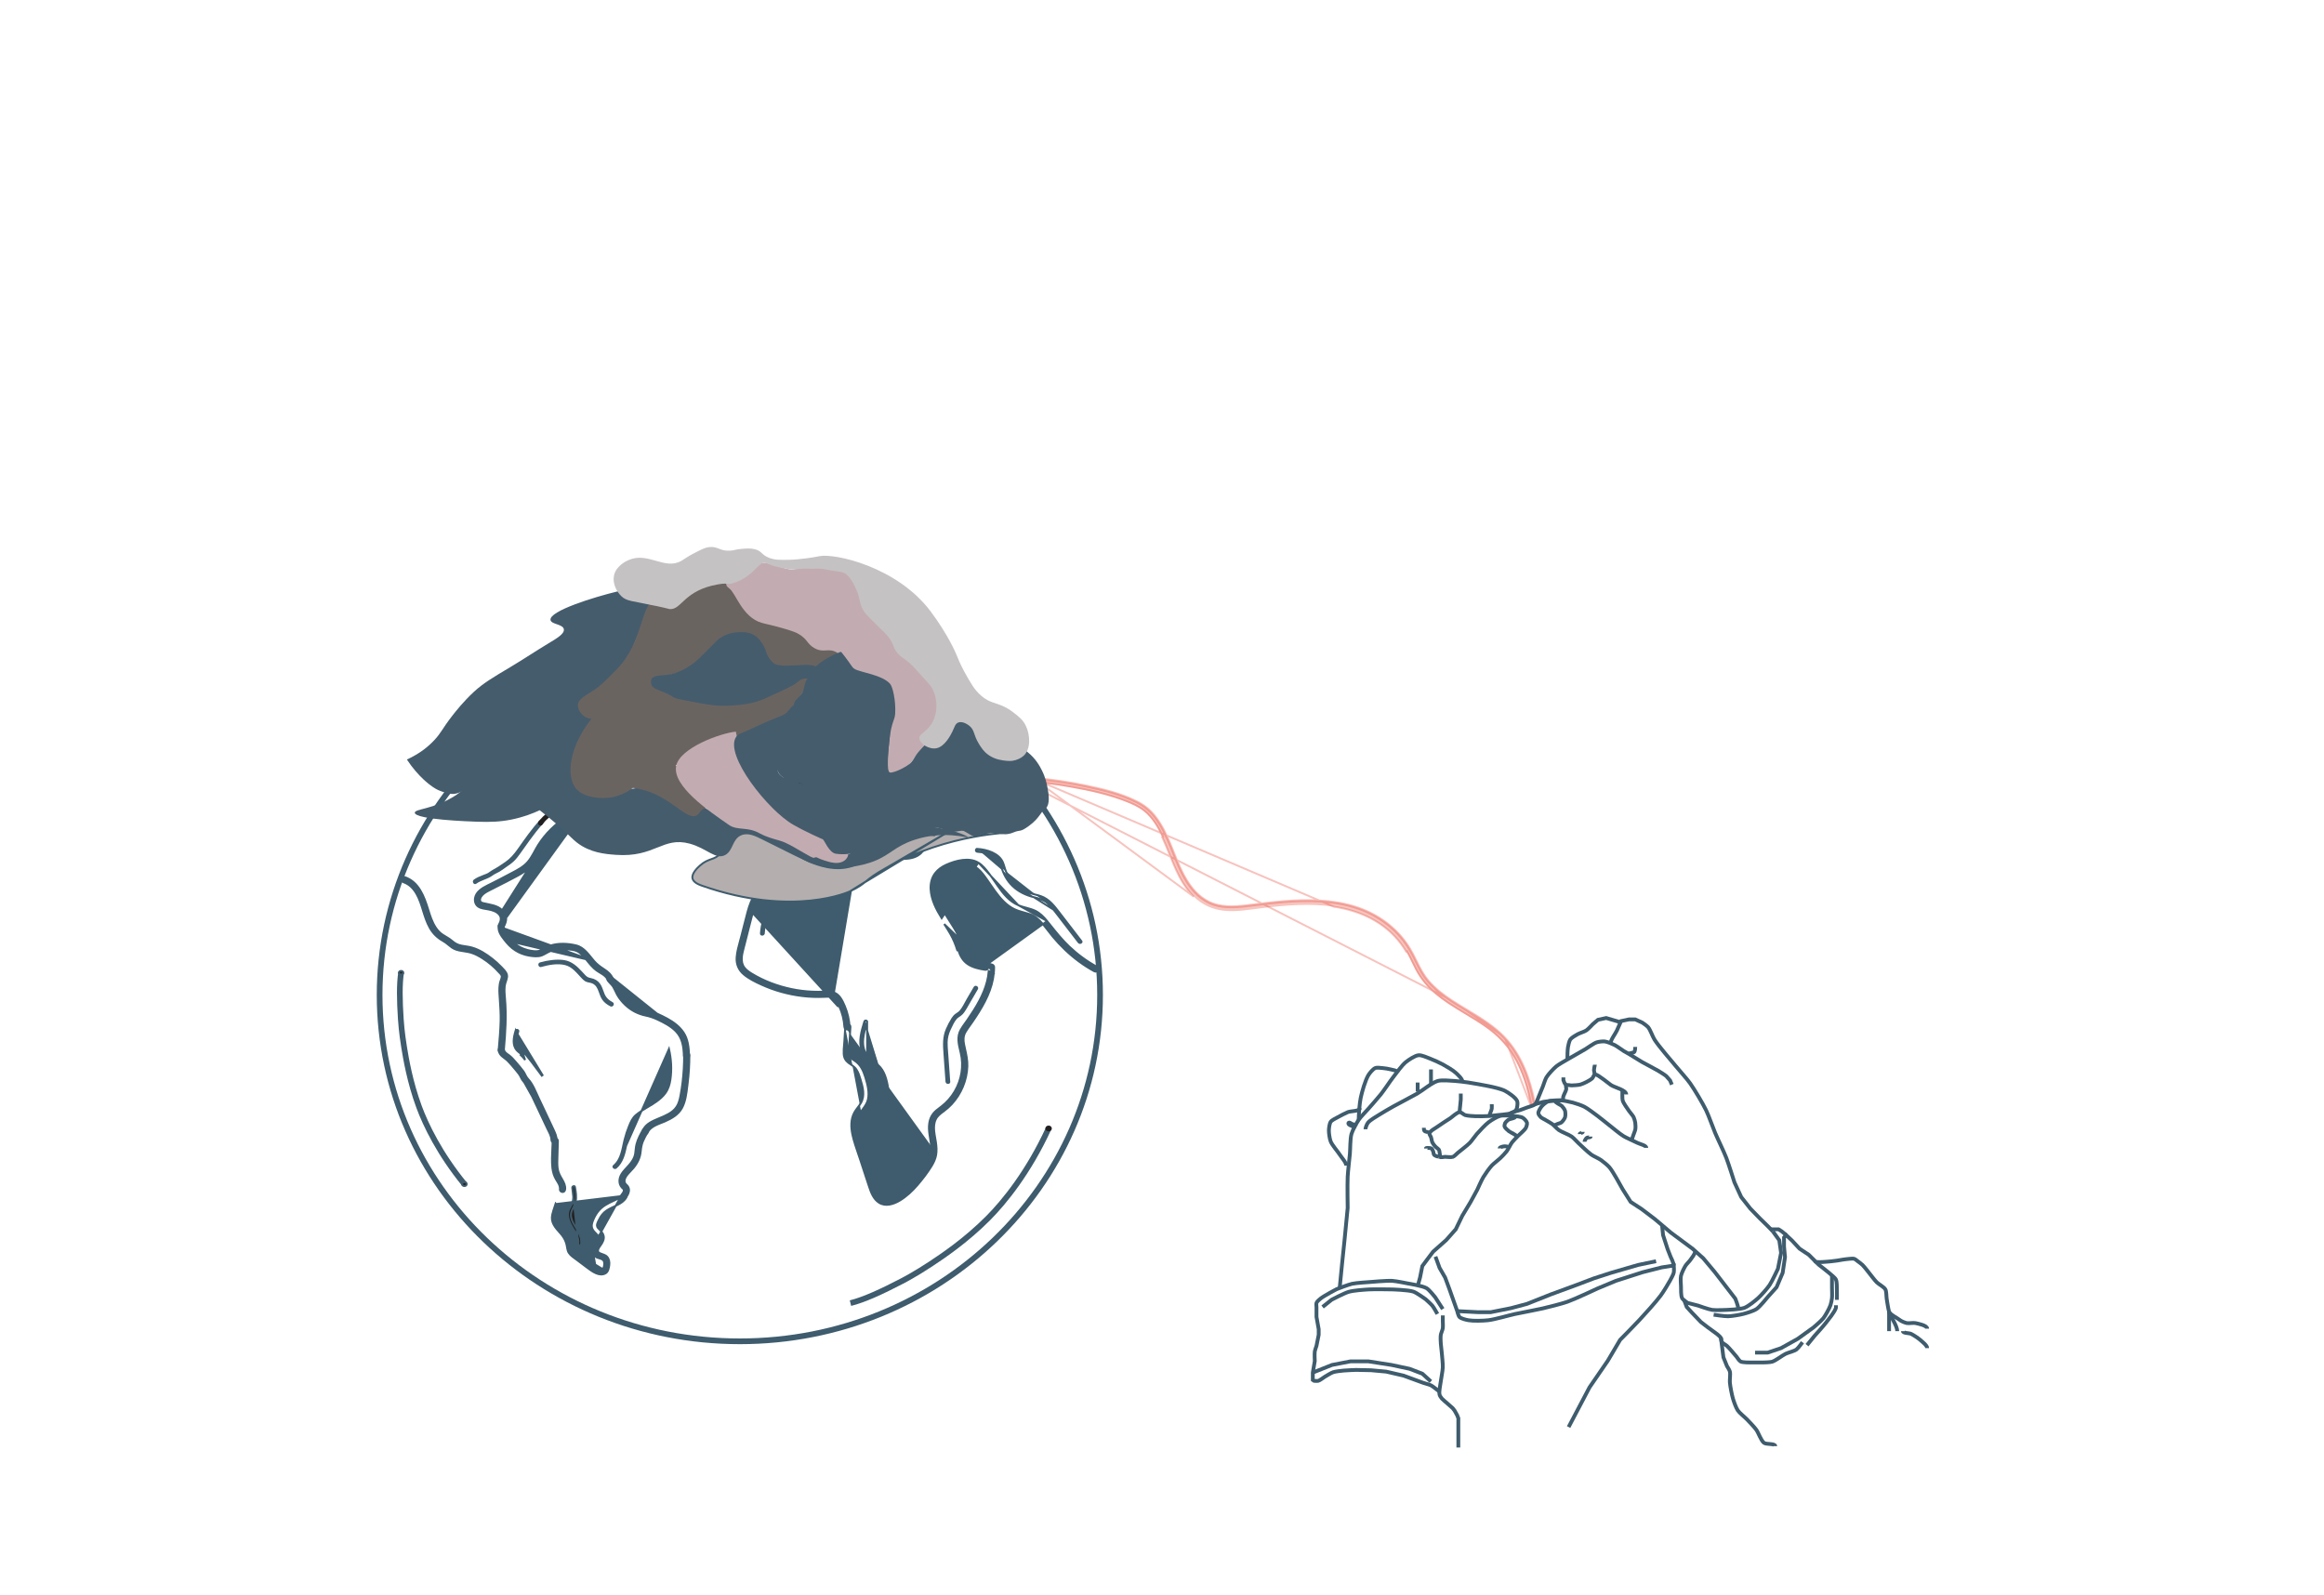 <svg width="1222" height="839" viewBox="0 0 1222 839" fill="none" xmlns="http://www.w3.org/2000/svg">
<path d="M539.14 411.44C547.34 411.6 555.57 412.81 563.63 414.24C573.15 415.92 582.76 418.04 591.8 421.55C595.1 422.83 598.48 424.33 601.29 426.51C605.75 429.98 608.76 435.26 611.13 440.28C616.16 450.92 619.06 463 627.7 471.52C632.15 475.91 637.73 478.4 643.95 478.98C650.61 479.6 657.31 478.32 663.9 477.53C676.3 476.05 689.03 474.99 701.45 476.84C713.64 478.66 725.28 483.58 733.73 492.79C735.89 495.14 737.79 497.71 739.41 500.45C741.19 503.45 742.56 506.67 744.17 509.76C746.79 514.81 750.36 519.13 754.71 522.79C763.23 529.96 773.51 534.55 782.42 541.15C787.18 544.68 791.34 548.88 794.59 553.85C798.15 559.3 800.65 565.35 802.46 571.59C803.32 574.56 804.02 577.58 804.61 580.62C804.92 582.2 807.33 581.53 807.02 579.96C804.6 567.46 800.07 554.86 791.16 545.48C783.34 537.26 772.91 532.33 763.55 526.19C758.93 523.16 754.51 519.78 750.94 515.53C746.69 510.48 744.66 504.19 741.25 498.63C734.7 487.91 724.24 480.4 712.31 476.71C700.38 473.02 687.53 472.94 675.15 473.89C668.72 474.39 662.34 475.26 655.94 476.02C649.12 476.83 641.76 477.34 635.45 474.11C624.63 468.58 620.37 455.98 616.09 445.47C613.74 439.71 611.18 433.98 607.28 429.08C604.66 425.79 601.59 423.36 597.85 421.48C589.52 417.3 580.18 415.02 571.11 413.13C562.04 411.24 553.01 409.83 543.87 409.16C542.3 409.05 540.72 408.96 539.15 408.93C537.58 408.9 537.54 411.4 539.15 411.43H539.14V411.44Z" fill="#E74D3C" fill-opacity="0.33"/>
<path d="M763.55 526.19C758.93 523.16 754.51 519.78 750.94 515.53C748.308 512.402 746.527 508.798 744.742 505.187C743.646 502.968 742.548 500.746 741.25 498.63C734.7 487.91 724.24 480.4 712.31 476.71C700.38 473.02 687.53 472.94 675.15 473.89C670.2 474.275 665.279 474.879 660.356 475.484C658.885 475.664 657.413 475.845 655.94 476.02C649.12 476.83 641.76 477.34 635.45 474.11C625.535 469.042 621.128 458.038 617.167 448.145C616.806 447.242 616.448 446.349 616.09 445.47C613.74 439.71 611.18 433.98 607.28 429.08C604.66 425.79 601.59 423.36 597.85 421.48C589.52 417.3 580.18 415.02 571.11 413.13C562.04 411.24 553.01 409.83 543.87 409.16C542.3 409.05 540.72 408.96 539.15 408.93C537.769 408.904 537.572 410.835 538.64 411.32L763.55 526.19ZM763.55 526.19C766.134 527.885 768.8 529.488 771.47 531.094C778.47 535.303 785.499 539.529 791.16 545.48M763.55 526.19L791.16 545.48M543.834 409.659C542.268 409.549 540.698 409.46 539.141 409.43C538.894 409.425 538.74 409.514 538.64 409.631C538.529 409.758 538.459 409.949 538.458 410.161C538.456 410.373 538.522 410.568 538.634 410.703C538.738 410.827 538.899 410.925 539.159 410.93L539.159 410.94C547.396 411.102 555.653 412.317 563.717 413.748C573.248 415.43 582.896 417.556 591.981 421.084C595.29 422.367 598.726 423.888 601.597 426.115L601.597 426.115C606.156 429.662 609.207 435.035 611.582 440.066C611.582 440.066 611.582 440.066 611.582 440.066L611.13 440.28C612.509 443.197 613.728 446.223 614.949 449.254C618.182 457.277 621.429 465.336 627.7 471.52L543.834 409.659ZM543.834 409.659C552.947 410.327 561.954 411.733 571.008 413.619C580.074 415.509 589.358 417.778 597.625 421.927C601.304 423.776 604.316 426.161 606.889 429.391C610.741 434.231 613.278 439.902 615.627 445.659C615.983 446.532 616.339 447.421 616.699 448.321C618.499 452.817 620.406 457.58 622.884 461.906C625.863 467.108 629.694 471.73 635.223 474.555C641.683 477.862 649.187 477.326 655.999 476.516C657.476 476.341 658.951 476.16 660.424 475.979C665.345 475.375 670.251 474.772 675.189 474.388C687.547 473.44 700.323 473.526 712.162 477.188C723.99 480.846 734.344 488.286 740.823 498.891L740.824 498.891C742.109 500.986 743.193 503.18 744.287 505.394C744.633 506.094 744.979 506.796 745.334 507.497C746.803 510.403 748.394 513.281 750.557 515.852C754.172 520.155 758.638 523.567 763.276 526.608C765.625 528.149 768.039 529.613 770.455 531.067C770.708 531.219 770.96 531.37 771.212 531.522C773.378 532.824 775.54 534.125 777.664 535.477C782.405 538.495 786.929 541.758 790.798 545.825C799.614 555.106 804.118 567.598 806.529 580.055L806.53 580.057C806.622 580.523 806.331 580.874 805.915 580.989C805.71 581.046 805.521 581.027 805.388 580.959C805.27 580.899 805.151 580.779 805.101 580.525C804.509 577.473 803.805 574.438 802.94 571.451L802.94 571.451C801.12 565.177 798.602 559.078 795.009 553.577L795.009 553.576C791.722 548.55 787.518 544.308 782.718 540.748L782.718 540.748C778.796 537.843 774.61 535.325 770.448 532.822C769.857 532.467 769.267 532.112 768.677 531.756C763.929 528.888 759.259 525.965 755.032 522.407L754.71 522.79L755.032 522.407C750.728 518.786 747.201 514.517 744.614 509.53L744.613 509.529C744.033 508.415 743.476 507.267 742.916 506.111C741.949 504.117 740.971 502.1 739.84 500.196C739.84 500.195 739.84 500.195 739.84 500.195L739.41 500.45C737.79 497.71 735.89 495.14 733.73 492.79M543.834 409.659L701.45 476.84C713.64 478.66 725.28 483.58 733.73 492.79M733.73 492.79L734.098 492.452C734.098 492.452 734.098 492.452 734.098 492.452L733.73 492.79ZM791.16 545.48C800.07 554.86 804.6 567.46 807.02 579.96C807.33 581.53 804.92 582.2 804.61 580.62L791.16 545.48Z" stroke="#E74D3C" stroke-opacity="0.333"/>
<path d="M389.02 705.37C493.628 705.37 578.43 623.828 578.43 523.24C578.43 422.652 493.628 341.11 389.02 341.11C284.412 341.11 199.61 422.652 199.61 523.24C199.61 623.828 284.412 705.37 389.02 705.37Z" stroke="#3E5C6D" stroke-width="3" stroke-miterlimit="10"/>
<path d="M309.72 361.51C312.69 362.08 315.77 362.49 318.7 363.27C319.91 363.59 320.26 364.24 320.44 365.44C320.64 366.72 320.72 367.99 321.05 369.25C322.41 374.37 325.94 378.66 330.54 381.22C332.82 382.49 335.03 383.56 336.23 386.02C337.28 388.18 336.87 390.28 335.25 392.01C333.27 394.11 330.79 395.96 328.18 397.19C325.57 398.42 322.88 399.13 320.52 400.71C318.16 402.29 316.2 404.63 315.82 407.62C315.63 409.13 315.64 410.63 315.27 412.12C314.87 413.75 314.2 415.24 313.31 416.67C312.03 418.72 315.27 420.61 316.55 418.56C318.19 415.94 319.13 413.02 319.38 409.94C319.49 408.59 319.47 407.29 320.22 406.11C320.91 405.02 321.96 404.2 323.06 403.55C325.64 402.02 328.61 401.3 331.24 399.84C333.87 398.38 336.55 396.33 338.45 394.04C342.35 389.35 340.29 383.05 335.6 379.79C333.18 378.11 330.52 377.12 328.44 374.95C326.65 373.08 325.34 370.77 324.67 368.26C323.9 365.34 324.39 361.83 321.21 360.23C319.7 359.47 317.91 359.29 316.27 358.98L310.72 357.91C308.36 357.46 307.35 361.07 309.72 361.53V361.51Z" fill="#221F20"/>
<path d="M313.731 416.945L313.61 417.132C311.745 420.009 309.193 422.2 306.45 424.104C304.821 425.235 303.086 426.288 301.383 427.322C300.248 428.011 299.127 428.691 298.062 429.38L298.061 429.38C292.015 433.285 286.82 438.275 282.983 444.366L282.983 444.367C282.344 445.38 281.769 446.435 281.183 447.507C280.933 447.965 280.682 448.426 280.423 448.888C279.565 450.42 278.637 451.943 277.469 453.297L277.468 453.297C275.25 455.861 272.123 457.494 269.202 459.02C268.637 459.316 268.08 459.607 267.538 459.9L267.537 459.9C263.86 461.884 260.124 463.767 256.392 465.618L256.392 465.618C254.957 466.328 253.445 467.172 252.217 468.25C250.994 469.323 250.081 470.605 249.792 472.19C249.468 473.977 249.995 475.757 251.455 476.769C252.205 477.289 253.076 477.569 254.017 477.766C254.488 477.864 254.967 477.94 255.455 478.016L255.471 478.019C255.949 478.094 256.438 478.171 256.913 478.271C258.764 478.659 260.964 479.231 262.396 480.86C263.145 481.712 263.385 482.621 263.302 483.548C263.222 484.446 262.84 485.338 262.405 486.188L262.405 486.189C262.005 486.966 262.365 487.708 263.004 488.082C263.321 488.268 263.67 488.335 263.97 488.273C264.255 488.214 264.543 488.032 264.756 487.621C265.598 485.986 266.305 484.399 266.123 482.694L313.731 416.945ZM313.731 416.945C314.216 416.394 314.944 416.381 315.525 416.719C315.843 416.903 316.074 417.175 316.169 417.468C316.26 417.747 316.244 418.089 315.991 418.477L315.99 418.478C313.94 421.647 311.111 424.101 308.023 426.267C306.479 427.35 304.877 428.357 303.28 429.346C303.026 429.502 302.773 429.659 302.52 429.815C301.181 430.641 299.852 431.462 298.584 432.303C292.517 436.327 287.563 441.676 283.994 448.015C283.796 448.365 283.6 448.717 283.405 449.068C281.851 451.854 280.316 454.606 277.979 456.676L313.731 416.945ZM264.06 478.637L264.058 478.635C262.755 477.346 261.197 476.637 259.496 476.144C258.644 475.897 257.763 475.705 256.862 475.52C256.697 475.486 256.531 475.452 256.365 475.418C255.628 475.268 254.879 475.116 254.142 474.936L254.141 474.936C254.118 474.93 254.094 474.924 254.07 474.918C253.801 474.853 253.46 474.77 253.173 474.608C252.82 474.408 252.542 474.09 252.44 473.589L252.439 473.586C252.279 472.773 252.678 471.967 253.011 471.457C253.931 470.045 255.467 469.182 256.785 468.479L256.786 468.478C258.545 467.546 260.326 466.655 262.103 465.767L262.336 465.65C264.192 464.723 266.041 463.795 267.864 462.819L267.864 462.819C268.487 462.486 269.117 462.158 269.748 461.83C272.66 460.314 275.592 458.788 277.979 456.676L264.06 478.637ZM264.06 478.637C265.182 479.74 265.957 481.157 266.123 482.693L264.06 478.637Z" fill="#3E5C6D" stroke="#3E5C6D"/>
<path d="M262.171 487.177C261.952 489.828 263.326 491.837 265.055 494.063C266.852 496.376 268.61 498.303 270.957 499.787L270.959 499.788C273.112 501.162 275.599 502.118 278.123 502.547C280.323 502.919 282.893 503.208 284.879 502.444C285.669 502.133 286.411 501.724 287.186 501.297C287.271 501.25 287.356 501.203 287.442 501.156C288.299 500.684 289.201 500.205 290.196 499.884C292.607 499.105 295.143 499.08 297.569 499.221C297.711 499.229 297.857 499.237 298.005 499.245C299.642 499.333 301.622 499.44 303.219 500.131L303.219 500.132C305.305 501.039 306.877 502.961 308.189 504.565C308.218 504.601 308.248 504.638 308.277 504.673L308.277 504.674C308.43 504.861 308.582 505.048 308.733 505.233C310.278 507.133 311.759 508.953 313.696 510.377L313.697 510.378C314.125 510.694 314.628 511.001 315.175 511.328C315.24 511.367 315.305 511.406 315.371 511.445C315.854 511.733 316.363 512.036 316.849 512.362C317.947 513.097 319.021 514.003 319.524 515.265L319.525 515.267C319.832 516.046 320.496 516.48 321.236 516.278C321.544 516.191 321.869 515.941 322.076 515.605C322.281 515.272 322.331 514.925 322.216 514.636L322.215 514.635C321.343 512.44 319.699 511.031 317.667 509.709L317.667 509.709C315.762 508.466 314.011 507.244 312.463 505.458M262.171 487.177L312.462 505.458C312.462 505.458 312.463 505.458 312.463 505.458M262.171 487.177L262.225 486.789C262.266 486.497 262.483 486.225 262.838 486.04C263.195 485.855 263.605 485.807 263.902 485.89C264.644 486.109 264.973 486.797 264.855 487.651L262.171 487.177ZM312.463 505.458C311.919 504.835 311.386 504.176 310.853 503.519C310.693 503.321 310.533 503.123 310.372 502.926C309.676 502.072 308.973 501.234 308.223 500.465C306.725 498.928 305.069 497.695 302.982 497.186C298.607 496.119 293.49 495.884 289.34 497.284L289.339 497.284C288.445 497.584 287.58 498.036 286.699 498.516C286.599 498.571 286.499 498.626 286.399 498.681C285.627 499.104 284.837 499.537 284.046 499.854C283.077 500.243 281.858 500.283 280.692 500.183C279.515 500.082 278.331 499.833 277.396 499.594L277.395 499.594C274.612 498.875 271.982 497.507 269.893 495.49M312.463 505.458L269.893 495.49M269.893 495.49C268.743 494.381 267.753 493.124 266.812 491.883L269.893 495.49ZM266.587 491.59C266.667 491.694 266.743 491.791 266.812 491.882L264.855 487.651C264.736 488.507 265.082 489.345 265.493 490.042C265.828 490.611 266.247 491.151 266.587 491.59Z" fill="#3E5C6D" stroke="#3E5C6D"/>
<path d="M322 514.232C321.526 513.5 320.706 513.446 320.065 513.819C319.747 514.003 319.516 514.275 319.421 514.568C319.349 514.791 319.344 515.055 319.475 515.35H319.7V515.709C320.165 516.393 320.717 516.99 321.334 517.606L321.336 517.609C322.167 518.451 322.688 519.295 323.157 520.357C323.92 522.071 324.753 523.684 325.852 525.172C328.041 528.117 330.851 530.601 334.131 532.222C335.864 533.073 337.673 533.699 339.55 534.08L339.55 534.08C341.806 534.539 343.774 535.244 345.834 536.218L345.834 536.218C349.142 537.787 352.596 539.539 355.274 542.227C358.861 545.825 359.419 550.524 359.59 555.191C359.622 556.063 360.294 556.52 361.033 556.521C361.4 556.522 361.739 556.403 361.973 556.196C362.196 555.998 362.358 555.692 362.34 555.229L362.34 555.229C362.18 550.906 361.788 546.548 359.414 542.977L359.413 542.976C357.327 539.832 354.206 537.53 350.868 535.688C349.125 534.727 347.309 533.864 345.475 533.036L322 514.232ZM322 514.232C322.332 514.745 322.748 515.178 323.141 515.571C323.196 515.626 323.25 515.68 323.304 515.733C323.646 516.073 323.963 516.388 324.236 516.738L324.236 516.738L324.238 516.741C324.862 517.527 325.246 518.392 325.671 519.35C325.737 519.499 325.805 519.651 325.874 519.805L325.875 519.807C326.775 521.791 327.963 523.636 329.43 525.247L329.431 525.248C331.979 528.03 335.229 530.136 338.901 531.113L338.903 531.114C339.499 531.27 340.079 531.409 340.648 531.545C342.316 531.945 343.887 532.322 345.474 533.036L322 514.232Z" fill="#3E5C6D" stroke="#3E5C6D"/>
<path d="M357.811 576.196L357.811 576.194C358.264 573.831 358.625 571.44 358.907 569.049C359.469 564.338 359.73 559.598 359.73 554.86C359.73 554.396 359.904 554.083 360.142 553.88C360.39 553.667 360.738 553.548 361.104 553.549C361.471 553.549 361.82 553.669 362.068 553.882C362.307 554.087 362.48 554.4 362.48 554.86L362.48 554.861C362.49 559.811 362.201 564.75 361.584 569.658C361.52 570.167 361.458 570.682 361.396 571.2C360.921 575.182 360.421 579.365 358.552 582.748L358.552 582.749C356.687 586.135 353.252 588.13 349.688 589.703C349.113 589.956 348.49 590.199 347.834 590.455C347.631 590.534 347.425 590.614 347.217 590.696C346.342 591.041 345.433 591.415 344.57 591.856C342.852 592.734 341.249 593.913 340.461 595.753C340.342 596.028 340.061 596.235 339.673 596.322C339.282 596.409 338.875 596.35 338.607 596.191C337.949 595.791 337.803 595.038 338.14 594.247C338.85 592.599 340.14 591.395 341.679 590.428C343.084 589.546 344.658 588.882 346.143 588.257C346.291 588.195 346.439 588.132 346.585 588.07C346.771 587.992 346.96 587.912 347.15 587.832C348.579 587.231 350.118 586.584 351.54 585.773C353.157 584.851 354.661 583.696 355.725 582.108L355.726 582.107C356.927 580.306 357.421 578.187 357.811 576.196Z" fill="#3E5C6D" stroke="#3E5C6D"/>
<path d="M337.157 595.791L338.045 594.216C338.273 593.812 338.576 593.628 338.879 593.571C339.195 593.511 339.553 593.582 339.87 593.768C340.187 593.953 340.431 594.234 340.541 594.548C340.648 594.85 340.642 595.212 340.415 595.613C340.383 595.669 340.352 595.725 340.32 595.781C339.503 597.222 338.666 598.699 338.017 600.302C337.329 602 337.074 603.677 336.912 605.424L336.912 605.424C336.603 608.794 335.284 611.512 333.124 614.153C332.633 614.749 332.1 615.31 331.552 615.886C331.523 615.917 331.494 615.947 331.465 615.978C330.891 616.582 330.304 617.204 329.768 617.879L329.767 617.881C329.384 618.367 328.956 618.991 328.685 619.675C328.414 620.358 328.283 621.149 328.57 621.93C328.712 622.328 328.963 622.62 329.195 622.852C329.3 622.957 329.391 623.042 329.475 623.12C329.6 623.236 329.708 623.337 329.822 623.468C330.342 624.068 330.654 624.743 330.732 625.499C330.873 627.005 330.132 628.415 329.168 629.723C328.665 630.402 327.915 630.654 327.259 630.262C326.976 630.088 326.727 629.759 326.615 629.385C326.504 629.014 326.544 628.669 326.731 628.418L326.734 628.415C326.781 628.351 326.843 628.269 326.915 628.177C327.089 627.951 327.316 627.656 327.502 627.367C327.756 626.972 328.046 626.431 328.009 625.897C327.98 625.458 327.692 625.145 327.49 624.953C327.404 624.872 327.31 624.792 327.23 624.723C327.211 624.706 327.192 624.69 327.174 624.675C327.076 624.59 327.005 624.526 326.955 624.47C326.022 623.41 325.589 621.978 325.718 620.555L325.718 620.555C325.862 618.962 326.55 617.645 327.49 616.407C328.093 615.612 328.766 614.887 329.457 614.144C329.868 613.702 330.285 613.252 330.697 612.778C331.771 611.542 332.802 610.164 333.452 608.58C333.976 607.305 334.098 605.98 334.214 604.721C334.243 604.405 334.272 604.093 334.307 603.787C334.635 600.929 335.785 598.342 337.157 595.791Z" fill="#3E5C6D" stroke="#3E5C6D"/>
<path d="M326.859 628.49L326.789 628.607C326.343 629.351 325.698 629.882 325.02 630.301C324.454 630.65 323.837 630.936 323.273 631.198C323.168 631.247 323.064 631.295 322.964 631.342C322.792 631.424 322.62 631.505 322.449 631.586C321.035 632.254 319.645 632.911 318.343 633.715L318.343 633.716C315.289 635.6 313.398 638.12 311.979 641.427L311.979 641.429C311.248 643.117 310.828 644.731 311.536 646.305C311.794 646.88 312.171 647.364 312.614 647.845C312.804 648.052 313.001 648.253 313.206 648.461C313.241 648.497 313.276 648.533 313.312 648.569C313.551 648.814 313.798 649.069 314.036 649.34C314.036 649.34 314.036 649.341 314.036 649.341L313.66 649.67C314.67 650.82 314.01 651.8 313.23 652.93L326.859 628.49ZM326.859 628.49C327.088 628.168 327.372 628.014 327.657 627.963C327.985 627.905 328.349 627.98 328.666 628.164C328.982 628.349 329.22 628.626 329.323 628.931C329.422 629.222 329.411 629.575 329.172 629.972L329.172 629.972C328.163 631.646 326.525 632.713 324.658 633.653C324.069 633.95 323.475 634.225 322.875 634.503C322.517 634.669 322.157 634.837 321.794 635.01C320.837 635.467 319.889 635.954 319.031 636.535C317.204 637.764 315.961 639.358 315.029 641.293L315.029 641.295C314.967 641.424 314.889 641.578 314.803 641.747C314.641 642.065 314.452 642.437 314.3 642.789C314.064 643.34 313.851 643.988 313.902 644.601L313.902 644.601L313.902 644.605C313.944 645.066 314.153 645.435 314.384 645.731C314.562 645.959 314.78 646.172 314.961 646.35C315.005 646.393 315.047 646.434 315.086 646.473C316.216 647.613 317.207 648.635 317.447 650.072L317.447 650.075C317.74 651.78 316.905 653.35 315.841 654.862L315.839 654.866C315.79 654.936 315.729 655.021 315.659 655.117C315.371 655.514 314.942 656.107 314.689 656.682C314.53 657.043 314.404 657.471 314.466 657.893C314.533 658.357 314.816 658.736 315.303 658.97C315.786 659.204 316.312 659.386 316.796 659.554C317.036 659.637 317.266 659.717 317.475 659.798C318.142 660.055 318.724 660.356 319.215 660.881L319.215 660.882C320.276 662.013 320.554 663.641 320.363 665.241C320.264 666.077 320.129 666.969 319.839 667.761C319.551 668.548 319.126 669.19 318.474 669.581C316.903 670.518 315.19 670.339 313.472 669.625C311.745 668.906 310.098 667.681 308.731 666.651C306.926 665.284 305.12 663.928 303.316 662.572L303.302 662.562C303.302 662.561 303.302 662.561 303.302 662.561C302.981 662.318 302.664 662.089 302.35 661.862C301.879 661.522 301.414 661.186 300.954 660.815C300.206 660.212 299.546 659.572 299.062 658.812C298.619 658.114 298.413 657.343 298.25 656.48C298.21 656.267 298.172 656.046 298.133 655.819C298.019 655.15 297.895 654.429 297.678 653.723C297.093 651.821 296.051 650.15 294.753 648.697L294.752 648.696C294.692 648.63 294.633 648.563 294.574 648.497C291.889 645.508 289.463 642.807 290.358 638.809C290.678 637.384 291.146 635.992 291.62 634.581C291.832 633.949 292.045 633.314 292.247 632.67M317.167 666.96C317.35 666.704 317.477 666.36 317.562 666.014C317.65 665.658 317.704 665.259 317.718 664.866C317.733 664.473 317.708 664.069 317.63 663.707C317.554 663.356 317.416 662.987 317.159 662.722L317.158 662.721C316.644 662.195 315.889 661.947 315.249 661.758C315.144 661.727 315.041 661.697 314.942 661.669C314.38 661.506 313.905 661.369 313.543 661.145L313.543 661.145C312.304 660.378 311.591 659.05 311.679 657.601L313.09 665.79C310.716 664.319 308.474 662.555 306.251 660.806C305.347 660.095 304.445 659.386 303.54 658.7M317.167 666.96L316.76 666.67L317.167 666.96C317.167 666.96 317.167 666.96 317.167 666.96ZM317.167 666.96C316.873 667.374 316.411 667.481 316.008 667.474C315.608 667.467 315.175 667.348 314.781 667.201C313.985 666.906 313.193 666.439 312.829 666.217L312.827 666.215C310.428 664.728 308.15 662.936 305.919 661.181C305.02 660.474 304.128 659.773 303.24 659.1M303.24 659.1C303.24 659.1 303.241 659.101 303.241 659.101L303.54 658.7M303.24 659.1C303.189 659.062 303.136 659.023 303.083 658.983C302.543 658.585 301.858 658.078 301.439 657.419M303.24 659.1C303.239 659.099 303.239 659.099 303.238 659.099L303.54 658.7M303.54 658.7L301.439 657.419M301.439 657.419C301.438 657.419 301.438 657.418 301.438 657.418L301.86 657.15L301.439 657.42C301.439 657.42 301.439 657.419 301.439 657.419ZM292.247 632.67C292.247 632.67 292.247 632.67 292.247 632.67L291.77 632.52L292.247 632.67C292.247 632.67 292.247 632.67 292.247 632.67Z" fill="#3E5C6D" stroke="#3E5C6D"/>
<path d="M293.14 607.506L293.14 607.507C293.13 607.878 293.118 608.254 293.105 608.635C293.042 610.522 292.976 612.503 293.214 614.335C293.509 616.595 294.468 618.322 295.56 620.155C296.566 621.848 297.383 623.571 297.173 625.433C297.123 625.859 296.965 626.223 296.734 626.473C296.511 626.715 296.204 626.87 295.79 626.87C295.465 626.87 295.086 626.714 294.799 626.444C294.514 626.177 294.374 625.853 294.407 625.545C294.532 624.443 294.22 623.473 293.785 622.6C293.568 622.165 293.316 621.747 293.066 621.346C293.003 621.244 292.94 621.144 292.878 621.045C292.692 620.748 292.511 620.461 292.343 620.17C291.272 618.318 290.69 616.356 290.447 614.214C290.075 610.884 290.251 607.468 290.427 604.048C290.495 602.729 290.563 601.41 290.6 600.094C290.625 599.221 291.296 598.753 292.032 598.746C292.398 598.743 292.736 598.859 292.971 599.069C293.196 599.268 293.364 599.583 293.35 600.066L293.245 603.786L293.14 607.506Z" fill="#3E5C6D" stroke="#3E5C6D"/>
<path d="M292.7 599.518L292.7 599.518C292.672 597.675 291.996 596.05 291.178 594.313C290.799 593.509 290.411 592.682 290.02 591.847C289.561 590.867 289.098 589.877 288.638 588.903L288.637 588.903L288.635 588.897C286.856 585.109 285.077 581.322 283.278 577.534C282.916 576.772 282.576 576.01 282.237 575.249C281.781 574.227 281.326 573.205 280.815 572.183C279.94 570.43 278.953 568.787 277.667 567.424C277.052 566.776 276.652 566.03 276.297 565.325C276.252 565.235 276.207 565.146 276.163 565.057C275.853 564.437 275.565 563.859 275.169 563.329C274.001 561.764 272.731 560.266 271.442 558.777C271.335 558.653 271.229 558.53 271.124 558.409C269.956 557.056 268.929 555.866 267.596 554.894L292.7 599.518ZM292.7 599.518C292.706 599.976 292.538 600.283 292.308 600.483C292.066 600.693 291.723 600.812 291.356 600.811C290.989 600.811 290.637 600.691 290.382 600.475C290.137 600.268 289.958 599.952 289.95 599.492C289.933 598.36 289.579 597.277 289.14 596.27C288.919 595.765 288.673 595.27 288.432 594.794C288.389 594.709 288.347 594.625 288.304 594.542C288.107 594.153 287.916 593.777 287.743 593.407L287.742 593.407C287.258 592.378 286.776 591.351 286.293 590.324L286.293 590.322L286.292 590.32C285.809 589.294 285.327 588.267 284.842 587.237C283.092 583.517 281.342 579.806 279.571 576.095L279.571 576.093C279.373 575.683 279.178 575.261 278.981 574.834C278.337 573.441 277.669 571.994 276.807 570.695C276.426 570.115 275.991 569.602 275.583 569.122C275.466 568.984 275.352 568.849 275.241 568.716C274.734 568.105 274.287 567.502 273.971 566.755C273.337 565.258 272.293 564.017 271.309 562.848C271.166 562.677 271.024 562.509 270.885 562.341L270.884 562.34C270.854 562.303 270.824 562.267 270.793 562.231C269.615 560.818 268.4 559.362 267.086 558.029C266.588 557.523 266.047 557.093 265.526 556.696C265.417 556.613 265.31 556.532 265.204 556.452C264.794 556.142 264.405 555.848 264.042 555.532C263.147 554.753 262.47 553.891 262.264 552.544L262.264 552.544L262.264 552.542C262.13 551.696 262.465 551.002 263.214 550.792C263.524 550.706 263.933 550.755 264.284 550.939C264.633 551.122 264.851 551.395 264.896 551.694L264.896 551.694L264.896 551.696C265.126 553.199 266.173 553.914 267.122 554.563C267.284 554.674 267.444 554.783 267.596 554.894L292.7 599.518Z" fill="#3E5C6D" stroke="#3E5C6D"/>
<path d="M264.952 552.076L264.936 552.259C264.782 553.016 264.119 553.415 263.427 553.416C263.058 553.417 262.732 553.299 262.516 553.101C262.314 552.915 262.168 552.622 262.208 552.164L262.208 552.163L262.249 551.699C262.675 546.806 263.103 541.895 263.23 536.973L263.23 536.973C263.322 533.298 263.075 529.668 262.83 526.047C262.753 524.911 262.676 523.776 262.609 522.641L262.609 522.64C262.491 520.637 262.541 518.643 262.93 516.698L262.931 516.696C263.005 516.316 263.158 515.921 263.331 515.474C263.354 515.414 263.378 515.353 263.402 515.291C263.592 514.794 263.798 514.23 263.839 513.666L263.839 513.665C263.877 513.118 263.601 512.664 263.338 512.333C263.201 512.161 263.051 512.001 262.914 511.859C262.882 511.825 262.85 511.793 262.82 511.761C262.717 511.655 262.626 511.561 262.544 511.469L262.543 511.468C259.913 508.513 256.887 505.932 253.535 503.836L253.535 503.836C251.841 502.778 250.031 501.783 248.075 501.145L248.074 501.144C246.65 500.683 245.125 500.448 243.705 500.228C243.294 500.165 242.892 500.103 242.503 500.037C240.753 499.74 239.112 499.325 237.635 498.299C237.021 497.873 236.458 497.411 235.879 496.935C235.737 496.819 235.595 496.702 235.45 496.585C234.724 495.994 233.959 495.401 233.075 494.904L233.074 494.904C230.056 493.214 227.716 490.997 226.015 487.984L226.015 487.984C224.386 485.108 223.369 481.908 222.388 478.704C221.55 475.964 220.558 472.81 219.006 470.084C217.449 467.351 215.302 465 212.131 463.927C211.308 463.647 211.046 462.862 211.242 462.144C211.339 461.789 211.542 461.498 211.799 461.333C212.041 461.177 212.373 461.107 212.81 461.254C220.156 463.732 222.991 471.281 225.162 478.346C226.15 481.591 227.218 484.927 229.153 487.846C230.051 489.208 231.204 490.479 232.588 491.423L232.589 491.423C233.226 491.857 233.886 492.247 234.526 492.625C234.75 492.758 234.972 492.889 235.19 493.02C236.04 493.532 236.849 494.056 237.59 494.706C239.111 496.041 240.548 496.859 242.531 497.26C243.267 497.409 244.012 497.52 244.742 497.63C244.959 497.662 245.176 497.695 245.39 497.728C246.332 497.873 247.249 498.035 248.142 498.291L248.144 498.291C252.041 499.395 255.6 501.698 258.822 504.214C260.405 505.45 261.897 506.785 263.29 508.227L263.292 508.229C263.445 508.386 263.603 508.544 263.762 508.705C264.277 509.222 264.813 509.76 265.292 510.341C265.916 511.099 266.396 511.875 266.571 512.676C266.756 513.538 266.56 514.421 266.246 515.415C266.184 515.611 266.117 515.812 266.048 516.018C265.781 516.819 265.49 517.692 265.393 518.575C265.157 520.723 265.342 522.901 265.532 524.975C266.348 534.038 265.762 542.99 264.952 552.076Z" fill="#3E5C6D" stroke="#3E5C6D"/>
<path d="M250.46 464.71C253.06 462.82 256.37 462.36 258.94 460.45C260.08 459.6 261.47 459.07 262.69 458.36C263.91 457.65 264.92 456.85 266.03 456.08C267.45 455.09 268.9 454.13 270.16 452.94C271.42 451.75 272.38 450.47 273.35 449.12C275.05 446.76 276.71 444.37 278.42 442.02C280.7 438.89 283.04 435.8 285.7 432.97C286.8 431.8 285.04 430.03 283.93 431.2C279.53 435.89 275.88 441.27 272.16 446.5C270.31 449.1 268.45 451.34 265.81 453.19C263.47 454.83 261.21 456.32 258.7 457.67C257.89 458.11 257.23 458.76 256.43 459.18C255.71 459.56 254.91 459.81 254.15 460.11C252.44 460.78 250.69 461.46 249.19 462.55C247.9 463.49 249.15 465.66 250.45 464.71H250.46Z" fill="#3E5C6D"/>
<path d="M284.17 434.12C285.78 434.12 285.78 431.62 284.17 431.62C282.56 431.62 282.56 434.12 284.17 434.12Z" fill="#221F20"/>
<path d="M285.03 433.71C285.95 432.72 286.72 431.63 287.77 430.76C288.71 429.97 289.57 429 290.62 428.39C291.67 427.78 292.6 426.92 293.7 426.3C294.84 425.65 295.84 424.92 296.83 424.05C298.97 422.18 301.75 420.97 304.22 419.6C305.43 418.92 306.62 418.27 307.57 417.24C308.63 416.1 309.59 414.84 310.59 413.65C311.59 412.46 309.86 410.65 308.82 411.88C307.87 413.02 306.94 414.19 305.95 415.31C304.96 416.43 303.62 417.07 302.32 417.79C299.85 419.17 297.21 420.4 295.06 422.28C294.02 423.19 292.9 423.83 291.72 424.54C290.74 425.13 289.9 425.86 288.93 426.45C287.91 427.08 287.09 428.06 286.17 428.83C285.06 429.76 284.24 430.88 283.26 431.92C282.16 433.09 283.93 434.87 285.03 433.69V433.71Z" fill="#221F20"/>
<path d="M310.6 413.49C311.69 411.91 312.28 410.01 312.34 408.09C312.36 407.44 311.75 406.81 311.09 406.84C310.4 406.87 309.86 407.39 309.84 408.09C309.84 408.31 309.82 408.53 309.8 408.74C309.8 408.79 309.79 408.85 309.78 408.9C309.81 408.72 309.81 408.67 309.8 408.77C309.78 408.86 309.77 408.96 309.75 409.05C309.68 409.45 309.58 409.85 309.45 410.24C309.39 410.42 309.32 410.6 309.25 410.78C309.2 410.91 309.21 410.88 309.28 410.71C309.26 410.76 309.24 410.81 309.21 410.86C309.16 410.96 309.12 411.06 309.07 411.16C308.88 411.53 308.67 411.88 308.44 412.22C308.07 412.76 308.32 413.63 308.89 413.93C309.52 414.27 310.2 414.06 310.6 413.48V413.49Z" fill="#221F20"/>
<path d="M210.93 511.36C209.95 517.39 210.11 526.15 210.75 535.89C210.86 537.54 211.23 542.92 212.47 550.58C213.44 556.55 215.49 568.9 220.35 582.08C223.84 591.53 231.12 606.71 244.3 622.83" stroke="#3E5C6D" stroke-width="3" stroke-miterlimit="10"/>
<path d="M447.19 685.29C454.34 683.52 463.86 679.13 474.2 673.73C475.95 672.82 481.65 669.8 489.38 664.7C495.41 660.72 507.84 652.43 519.66 640.52C528.14 631.98 540.84 616.33 551.37 593.45" stroke="#3E5C6D" stroke-width="3" stroke-miterlimit="10"/>
<path d="M245.41 622.69C245.41 623.216 244.919 623.73 244.2 623.73C243.481 623.73 242.99 623.216 242.99 622.69C242.99 622.164 243.481 621.65 244.2 621.65C244.919 621.65 245.41 622.164 245.41 622.69Z" fill="#221F20" stroke="#3E5C6D"/>
<path d="M210.91 510.59C211.623 510.59 212.07 511.071 212.07 511.53C212.07 511.989 211.623 512.47 210.91 512.47C210.197 512.47 209.75 511.989 209.75 511.53C209.75 511.071 210.197 510.59 210.91 510.59Z" fill="#221F20" stroke="#3E5C6D"/>
<path d="M284.475 508.029L284.345 508.065C284.161 508.088 284.021 508.043 283.914 507.971C283.772 507.875 283.655 507.708 283.6 507.505C283.544 507.303 283.56 507.099 283.634 506.942C283.702 506.797 283.833 506.661 284.084 506.592L284.084 506.592L284.085 506.592C288.094 505.47 292.704 504.78 296.592 505.394C300.398 505.995 303.116 508.502 305.741 511.367C305.815 511.448 305.889 511.53 305.964 511.612C306.509 512.211 307.066 512.823 307.647 513.404L307.649 513.406C308.598 514.344 309.448 514.611 310.631 514.85C312.484 515.23 314.012 516.074 315.093 517.59L315.094 517.592C315.895 518.706 316.348 519.969 316.827 521.304C316.976 521.72 317.128 522.143 317.294 522.571L317.294 522.571C318.209 524.933 319.752 526.322 321.905 527.471C322.134 527.594 322.223 527.749 322.252 527.893C322.283 528.052 322.25 528.246 322.143 528.428C321.928 528.796 321.532 528.972 321.116 528.749C319.486 527.875 318.048 526.872 317.015 525.34C316.499 524.576 316.141 523.727 315.808 522.825C315.717 522.578 315.628 522.326 315.537 522.07C315.301 521.406 315.058 520.719 314.767 520.066L314.766 520.065C314.327 519.087 313.788 518.264 313.066 517.626C312.342 516.984 311.458 516.551 310.363 516.321L310.361 516.32C310.201 516.287 310.046 516.257 309.896 516.228C309.185 516.09 308.586 515.974 307.999 515.637C307.319 515.245 306.76 514.658 306.157 514.026C306.119 513.986 306.081 513.946 306.043 513.906C305.668 513.509 305.289 513.093 304.905 512.67C304.061 511.741 303.188 510.781 302.258 509.93C300.888 508.677 299.336 507.601 297.42 507.087L297.419 507.087C293.238 505.969 288.412 506.927 284.475 508.029Z" fill="#3E5C6D" stroke="#3E5C6D"/>
<path d="M271.079 542.083L271.079 542.083C270.552 543.845 270.087 545.73 270.081 547.533C270.075 549.324 270.521 551.006 271.79 552.404L271.792 552.406C272.119 552.77 272.496 553.092 272.903 553.419C273.008 553.503 273.116 553.589 273.226 553.675C273.532 553.918 273.852 554.17 274.151 554.436C274.152 554.436 274.152 554.436 274.152 554.436L273.82 554.81C274.69 555.58 275.4 556.5 276.1 557.42L271.079 542.083ZM271.079 542.083C271.154 541.834 271.293 541.701 271.445 541.631C271.608 541.556 271.815 541.542 272.018 541.597C272.221 541.653 272.384 541.768 272.475 541.907C272.559 542.032 272.605 542.208 272.531 542.456C272.517 542.502 272.504 542.548 272.49 542.594C271.887 544.593 271.147 547.05 271.768 549.322L271.768 549.322C272.128 550.634 273.017 551.58 273.933 552.388C274.201 552.624 274.491 552.864 274.773 553.098C274.961 553.255 275.146 553.408 275.319 553.556C275.767 553.938 276.176 554.316 276.517 554.721C278.531 557.124 280.403 559.655 282.281 562.194C283.145 563.362 284.01 564.532 284.892 565.692C284.892 565.692 284.892 565.692 284.892 565.692L285.29 565.39L271.079 542.083Z" fill="#3E5C6D" stroke="#3E5C6D"/>
<path d="M352.504 567.865C353.323 562.473 352.978 556.892 351.762 551.6L329.241 602.495C328.305 606.832 327.267 611.225 323.897 614.078C323.533 614.385 323.077 614.303 322.769 613.997C322.618 613.846 322.542 613.674 322.536 613.528C322.53 613.4 322.574 613.24 322.773 613.072L322.773 613.072C324.83 611.331 325.946 609.039 326.694 606.635C327.068 605.433 327.352 604.193 327.615 602.972C327.679 602.674 327.741 602.377 327.804 602.083C327.998 601.164 328.188 600.265 328.405 599.391C329.019 596.924 329.852 594.397 330.773 592.15C331.707 589.869 332.608 587.796 334.447 586.287L334.447 586.286C336.096 584.932 337.92 583.804 339.791 582.686C340.029 582.544 340.267 582.402 340.505 582.26C342.14 581.288 343.798 580.302 345.353 579.175L345.354 579.175C347.014 577.97 348.642 576.563 349.876 574.853C351.388 572.756 352.127 570.341 352.504 567.865L352.504 567.865Z" fill="#3E5C6D" stroke="#3E5C6D"/>
<path d="M300.996 625.31C301.401 627.629 301.781 630.235 300.931 632.636C300.696 633.306 300.361 633.92 300.039 634.496C300.014 634.541 299.989 634.586 299.964 634.631C299.664 635.167 299.381 635.673 299.163 636.208C298.698 637.353 298.585 638.438 298.717 639.614L298.717 639.615C298.983 642.031 300.213 644.193 301.526 646.339C301.564 646.401 301.602 646.463 301.641 646.526C302.262 647.539 302.954 648.668 303.454 649.861C303.986 651.132 304.318 652.515 304.105 653.963L300.996 625.31ZM300.996 625.31H301.017L300.912 624.722C300.829 624.253 301.128 623.896 301.548 623.781C301.753 623.724 301.939 623.744 302.066 623.81C302.178 623.867 302.292 623.983 302.338 624.237C302.8 626.87 303.228 629.435 302.681 632.006C302.472 632.99 302.02 633.874 301.539 634.816C301.404 635.081 301.267 635.35 301.132 635.627C300.533 636.856 300.011 638.203 300.256 639.786C300.489 641.299 301.118 642.66 301.836 643.934C302.156 644.504 302.5 645.064 302.836 645.612C302.876 645.677 302.915 645.741 302.955 645.806C303.33 646.419 303.694 647.02 304.019 647.625C305.193 649.837 305.883 652.055 305.525 654.477L305.525 654.478C305.488 654.735 305.379 654.844 305.279 654.897C305.162 654.959 304.983 654.981 304.776 654.923C304.352 654.805 304.035 654.437 304.105 653.963L300.996 625.31Z" fill="#221F20" stroke="#3E5C6D"/>
<path d="M349.94 361.03C354.01 361.94 357.78 359.97 361.63 358.96C365.73 357.89 369.91 357.17 374.14 356.84C376.26 356.67 378.38 356.6 380.51 356.61C382.32 356.62 384.59 356.39 386.3 357.08C386.61 357.21 387.23 357.54 387.22 357.96C387.2 358.51 385.76 359.37 385.39 359.68C383.79 361.02 382.24 362.42 380.73 363.85C377.71 366.72 374.83 369.73 371.96 372.75C369.09 375.77 366.25 378.77 363.73 382.08C362.01 384.35 359.8 389.33 356.24 388.75C352.68 388.17 352.04 383.45 351.68 380.62C351.43 378.66 351.3 376.6 351.88 374.7C352.42 372.92 353.84 371.73 354.86 370.24C355.96 368.62 356.28 366.65 355.36 364.87C354.91 363.99 354.2 363.27 353.51 362.58C353.19 362.26 351.88 361.17 352.12 360.62C352.53 359.69 352.38 358.62 351.45 358.05C350.66 357.57 349.3 357.8 348.88 358.72C347.92 360.87 348.65 362.85 350.18 364.54C350.78 365.2 351.66 365.78 352.04 366.6C352.37 367.3 351.94 367.92 351.53 368.49C350.41 370.05 349.14 371.31 348.46 373.16C347.78 375.01 347.65 377.21 347.8 379.24C348.11 383.26 348.75 388.03 352.07 390.75C355.39 393.47 360.02 392.68 362.92 389.5C364.41 387.87 365.51 385.92 366.84 384.16C368.17 382.4 369.75 380.61 371.3 378.93C374.53 375.42 377.84 371.96 381.23 368.6C382.88 366.97 384.56 365.38 386.29 363.85C387.81 362.51 390.15 361.17 390.78 359.13C391.41 357.09 390.32 355.13 388.62 354.07C386.74 352.9 384.3 352.95 382.17 352.89C376.81 352.73 371.44 353.16 366.17 354.12C363.54 354.6 360.91 355.19 358.36 356C356.01 356.74 353.47 357.98 350.96 357.42C348.61 356.9 347.6 360.51 349.96 361.04H349.94V361.03Z" fill="#221F20"/>
<path d="M361.69 364.16C366.73 363.38 371.43 360.84 376.59 360.81C378.2 360.81 378.2 358.3 376.59 358.31C371.18 358.34 366.3 360.93 361.03 361.75C360.36 361.85 359.99 362.69 360.16 363.29C360.36 364 361.03 364.27 361.7 364.16H361.69Z" fill="#221F20"/>
<path d="M466.65 358.851C460.337 361.672 454.029 364.547 448.364 368.452C442.51 372.486 437.961 377.615 434.006 383.528C432.978 385.068 431.981 386.647 430.979 388.233C428.339 392.413 425.668 396.641 422.331 400.335L422.331 400.336C420.533 402.32 418.493 404.026 416.477 405.712C415.77 406.303 415.067 406.891 414.377 407.488L414.377 407.488C411.559 409.922 409.287 412.7 407.915 416.145C406.684 419.246 406.013 423.242 407.197 426.331C408.269 429.111 410.815 430.517 413.77 430.874C416.573 431.211 419.403 430.602 422.248 429.99C422.417 429.954 422.585 429.917 422.754 429.881C426.354 429.101 429.944 428.304 433.492 427.367L433.493 427.367C440.573 425.502 447.582 423.106 453.875 419.38L453.876 419.38C455.359 418.502 456.766 417.509 458.176 416.489C458.403 416.324 458.631 416.159 458.859 415.993C460.04 415.135 461.232 414.269 462.466 413.462L462.467 413.461C465.259 411.637 468.512 410.094 472.102 410.923C474.004 411.359 475.726 412.229 477.362 413.132L477.364 413.133C477.592 413.261 477.842 413.389 478.112 413.528C478.187 413.567 478.263 413.606 478.341 413.647C478.694 413.83 479.07 414.029 479.434 414.248C480.149 414.681 480.877 415.226 481.302 415.958M466.65 358.851L475.07 423.25C472.71 425.53 470.83 428.37 470.77 431.75M466.65 358.851V358.89L467.354 358.577C468.128 358.232 468.906 358.377 469.285 359.037C469.448 359.327 469.503 359.736 469.418 360.116C469.334 360.493 469.13 360.775 468.845 360.904C468.845 360.904 468.845 360.904 468.844 360.904L468.61 361.009C465.47 362.413 462.31 363.826 459.215 365.383M466.65 358.851L459.215 365.383M481.302 415.958C481.302 415.959 481.302 415.959 481.303 415.959L480.87 416.21L481.302 415.958C481.302 415.958 481.302 415.958 481.302 415.958ZM481.302 415.958C481.833 416.868 481.497 417.776 481.037 418.455C480.596 419.106 479.956 419.681 479.522 420.07C479.502 420.088 479.483 420.105 479.464 420.122L479.464 420.123C478.911 420.617 478.336 421.091 477.771 421.557C477.647 421.659 477.523 421.761 477.4 421.863C476.713 422.432 476.044 422.998 475.419 423.608L475.418 423.61C473.102 425.847 471.327 428.568 471.27 431.759M471.27 431.759C471.27 431.759 471.27 431.758 471.27 431.758L470.77 431.75M471.27 431.759L470.77 431.75M471.27 431.759L470.77 431.75M459.215 365.383C459.216 365.383 459.216 365.383 459.216 365.383L459.44 365.83L459.215 365.383ZM430.73 394.65L430.314 394.373L419.588 427.77C419.588 427.77 419.588 427.77 419.589 427.77M430.73 394.65L430.314 394.373C428.42 397.214 426.506 399.88 424.121 402.493C422.433 404.342 420.54 405.92 418.614 407.527C417.818 408.19 417.016 408.859 416.221 409.553C413.506 411.924 411.2 414.669 410.112 418.244C409.716 419.528 409.291 421.32 409.326 423.02C409.362 424.715 409.861 426.444 411.453 427.399L411.455 427.4C412.678 428.127 414.132 428.328 415.546 428.3C416.963 428.271 418.391 428.011 419.589 427.77M430.73 394.65C428.83 397.5 426.9 400.19 424.49 402.83C422.778 404.705 420.845 406.318 418.907 407.934C418.117 408.593 417.327 409.252 416.55 409.93C413.87 412.27 411.64 414.94 410.59 418.39L468.818 361.464C465.675 362.869 462.524 364.278 459.44 365.83C453.18 368.97 447 372.85 442.4 377.9C439.039 381.589 436.373 385.807 433.71 390.019C432.728 391.572 431.746 393.125 430.73 394.65ZM419.589 427.77C423.146 427.059 426.703 426.257 430.23 425.385C437.223 423.662 444.231 421.54 450.637 418.08C453.468 416.556 456.142 414.626 458.632 412.829C458.918 412.622 459.201 412.418 459.482 412.216C462.209 410.255 465.105 408.519 468.386 408.076C471.983 407.597 475.364 408.922 478.579 410.688C480.007 411.475 481.556 412.331 482.695 413.443C483.815 414.536 484.498 415.836 484.274 417.535L484.274 417.535C484.085 418.977 483.347 420.175 482.307 421.289C481.44 422.218 480.395 423.057 479.318 423.921C479.092 424.103 478.863 424.286 478.635 424.472C476.071 426.555 473.484 428.921 474.076 432.795C474.211 433.692 474.547 434.394 475.036 434.939C475.521 435.48 476.133 435.84 476.785 436.096C477.435 436.35 478.143 436.507 478.834 436.629C479.157 436.687 479.483 436.738 479.8 436.788L479.865 436.798C480.205 436.851 480.533 436.903 480.849 436.962L480.85 436.962C483.755 437.493 486.21 439.115 486.646 442.044L486.646 442.044C487.056 444.794 485.738 447.66 483.518 449.341L483.518 449.342C480.868 451.355 477.465 451.75 473.941 451.67C473.067 451.65 472.178 451.592 471.272 451.532L471.188 451.527C470.313 451.468 469.423 451.409 468.534 451.384C466.699 451.332 464.834 451.424 463.023 451.982L463.022 451.982C462.116 452.263 461.287 452.698 460.502 453.113L460.441 453.146C459.667 453.556 458.935 453.943 458.152 454.206C456.718 454.68 455.125 454.664 453.676 454.222L453.675 454.221C452.167 453.765 450.869 452.969 449.561 452.057C449.225 451.823 448.885 451.579 448.541 451.331C447.565 450.63 446.55 449.9 445.447 449.275C442.404 447.551 438.877 447.107 435.504 447.351L435.504 447.351M419.589 427.77L435.504 447.351M450.634 449.47L450.633 449.47C447.827 447.505 445.233 445.745 441.935 445.039L441.934 445.039C434.903 443.515 427.774 445.716 421.611 449.283C418.593 451.031 415.769 453.076 412.922 455.136C412.766 455.249 412.61 455.362 412.453 455.475C409.456 457.643 406.782 459.642 404.15 461.955C401.524 464.265 399.226 466.723 397.326 469.558C395.279 472.613 394.026 476.064 393.053 479.641C392.28 482.496 391.559 485.364 390.837 488.238C390.551 489.376 390.264 490.514 389.975 491.653C389.715 492.676 389.437 493.681 389.162 494.675C388.343 497.635 387.55 500.502 387.329 503.467C387.07 507 388.387 510.171 391.109 512.425C393.903 514.739 397.09 516.296 400.337 517.775L400.338 517.775C407.18 520.903 414.43 522.91 421.91 523.814C425.691 524.27 429.503 524.389 433.309 524.23L433.31 524.23C433.488 524.223 433.677 524.213 433.872 524.203C434.451 524.172 435.09 524.138 435.71 524.164C436.548 524.199 437.424 524.344 438.198 524.786M450.634 449.47L437.95 525.22M450.634 449.47C450.69 449.509 450.747 449.549 450.803 449.588C451.999 450.425 453.335 451.36 454.947 451.699C456.671 452.062 458.1 451.292 459.376 450.605C459.416 450.584 459.456 450.562 459.496 450.541L450.634 449.47ZM438.198 524.786L437.95 525.22M438.198 524.786C438.197 524.785 438.197 524.785 438.196 524.785L437.95 525.22M438.198 524.786C439.035 525.259 439.644 526.047 440.119 526.854C440.493 527.49 440.806 528.18 441.081 528.785C441.154 528.947 441.225 529.102 441.293 529.248M437.95 525.22C439.244 525.952 439.997 527.608 440.62 528.979C440.695 529.144 440.768 529.305 440.84 529.46M441.293 529.248L440.84 529.46M441.293 529.248C441.293 529.248 441.293 529.249 441.293 529.249L440.84 529.46M441.293 529.248C442.881 532.639 443.776 536.341 443.999 540.06L443.999 540.061C444.05 540.933 444.738 541.393 445.481 541.394C445.849 541.394 446.182 541.276 446.409 541.073C446.623 540.88 446.777 540.58 446.751 540.12C446.524 536.352 445.716 532.678 444.259 529.203C443.584 527.592 442.841 525.929 441.825 524.556C440.815 523.193 439.555 522.145 437.851 521.726L437.85 521.725C436.351 521.355 434.793 521.421 433.172 521.489C433.089 521.493 433.005 521.496 432.921 521.5L432.919 521.5C431.056 521.57 429.204 521.57 427.341 521.5L427.34 521.5C423.562 521.349 419.815 520.885 416.117 520.109L416.117 520.109C408.81 518.569 401.635 515.911 395.24 511.997C393.904 511.183 392.485 510.224 391.455 508.897L391.454 508.895C390.244 507.326 389.947 505.46 390.061 503.609C390.164 501.944 390.605 500.233 391.018 498.632C391.061 498.465 391.104 498.3 391.146 498.136L391.146 498.136C391.656 496.146 392.166 494.156 392.676 492.156C392.971 490.998 393.263 489.837 393.556 488.674C394.272 485.829 394.99 482.978 395.758 480.149L440.84 529.46M435.504 447.351C428.115 447.893 421.568 452.281 416.019 456.264C415.616 456.553 415.21 456.843 414.802 457.134C409.61 460.844 404.114 464.771 400.305 470.057M435.504 447.351L400.305 470.057M400.305 470.057C398.077 473.143 396.737 476.535 395.758 480.149L400.305 470.057ZM475.272 438.472C475.271 438.472 475.271 438.472 475.27 438.472L475.07 438.93L475.272 438.472ZM469.884 448.689C469.884 448.689 469.885 448.689 469.885 448.689L469.91 448.19L469.884 448.689Z" fill="#3E5C6D" stroke="#3E5C6D"/>
<path d="M444.432 540.089L444.45 540.09V540.1V540.6H444.418L443.979 547.501L444.432 540.089ZM444.432 540.089C444.506 539.243 445.187 538.797 445.918 538.796C446.286 538.796 446.618 538.914 446.843 539.117C447.056 539.309 447.209 539.608 447.181 540.069C447.181 540.069 447.181 540.069 447.181 540.069L446.741 546.958L446.741 546.959C446.699 547.635 446.642 548.326 446.585 549.024C446.455 550.614 446.322 552.244 446.35 553.838C446.367 554.926 446.733 555.687 447.311 556.298C447.781 556.794 448.398 557.19 449.006 557.581C449.104 557.644 449.201 557.706 449.297 557.769L449.298 557.769C452.399 559.783 453.873 562.834 454.962 566.396L454.962 566.396C456.155 570.297 457.238 574.464 456.343 578.286C455.904 580.158 454.82 581.689 453.653 583.291C453.618 583.339 453.582 583.388 453.546 583.437C452.43 584.969 451.253 586.582 450.727 588.551C449.653 592.565 450.951 596.836 452.114 600.482L452.114 600.482C453.081 603.516 454.083 606.537 455.084 609.557C455.542 610.94 456 612.323 456.455 613.706L456.455 613.706C456.855 614.921 457.237 616.161 457.622 617.41C458.494 620.243 459.38 623.12 460.518 625.842M444.432 540.089L443.979 547.502C443.936 548.18 443.876 548.855 443.817 549.527C443.677 551.109 443.539 552.67 443.629 554.201C443.75 556.273 444.557 557.729 446.153 558.942L446.153 558.942C446.497 559.205 446.854 559.447 447.22 559.691C447.27 559.724 447.32 559.758 447.37 559.791C447.686 560.001 448.008 560.216 448.321 560.442C449.05 560.969 449.76 561.578 450.318 562.425C451.383 564.044 451.91 565.762 452.419 567.456L452.419 567.457L452.471 567.631C453.063 569.608 453.688 571.699 453.878 573.836C454.074 576.043 453.82 578.149 452.638 580.108L452.638 580.109C452.151 580.912 451.581 581.657 451.031 582.377C450.979 582.445 450.927 582.512 450.876 582.58C450.272 583.372 449.698 584.142 449.238 584.98L449.237 584.982C447.234 588.596 447.359 592.81 448.248 596.852C448.99 600.187 450.11 603.442 451.234 606.709C451.629 607.858 452.025 609.008 452.405 610.164C453.058 612.148 453.709 614.132 454.359 616.115C455.224 618.75 456.087 621.383 456.955 624.013L456.955 624.014C458.029 627.287 459.318 630.589 462.144 632.442L462.145 632.442C465.534 634.671 469.79 633.365 473.192 631.312C476.563 629.277 479.654 626.417 482.301 623.344C484.961 620.255 487.702 616.739 489.872 613.171C490.947 611.397 491.853 609.476 492.218 607.471C492.624 605.22 492.462 602.983 492.125 600.672L492.125 600.672C492.029 600.01 491.904 599.307 491.775 598.584C491.548 597.313 491.31 595.976 491.196 594.676C491.013 592.606 491.123 590.487 492.081 588.549C492.921 586.842 494.432 585.72 495.814 584.695C495.988 584.566 496.16 584.438 496.329 584.311C497.86 583.155 499.177 582.004 500.423 580.67C505.423 575.267 508.414 568.091 508.66 560.723C508.76 557.607 508.126 554.734 507.462 551.724C507.275 550.876 507.086 550.017 506.91 549.138L506.91 549.138C506.478 546.978 506.472 544.807 507.657 542.76C508.387 541.499 509.252 540.297 510.096 539.123C510.536 538.512 510.97 537.909 511.376 537.31L511.377 537.308C516.074 530.423 520.56 523.047 522.119 514.847L522.119 514.846C522.513 512.786 522.72 510.697 522.73 508.609C522.73 508.017 522.286 507.417 521.734 507.286L521.733 507.286C520.505 506.992 519.431 506.518 518.393 505.826C518.008 505.57 517.671 505.552 517.397 505.639C517.108 505.731 516.838 505.959 516.653 506.276C516.281 506.917 516.33 507.746 517.058 508.234C517.662 508.639 518.302 508.984 518.969 509.271C518.976 509.05 518.979 508.829 518.98 508.608L518.985 507.137L519.877 508.307L521.257 510.117L522.109 511.234L520.743 510.906C520.459 510.838 520.177 510.761 519.898 510.675C519.337 518.152 515.963 525.011 512.074 531.235L512.073 531.236C510.989 532.963 509.865 534.659 508.712 536.334C508.353 536.854 507.978 537.374 507.602 537.896C506.742 539.088 505.872 540.293 505.166 541.554C503.121 545.22 504.035 549.013 505.012 553.062C505.06 553.262 505.108 553.463 505.156 553.664C506.808 560.556 505.593 567.817 502.021 573.903C500.219 576.978 497.847 579.686 495.026 581.866L495.025 581.866C494.723 582.099 494.422 582.324 494.125 582.547C492.836 583.513 491.616 584.427 490.667 585.664L490.666 585.665C489.573 587.081 488.903 588.77 488.624 590.557C488.31 592.571 488.453 594.545 488.73 596.55C488.831 597.276 488.951 598.016 489.072 598.764C489.281 600.052 489.494 601.365 489.618 602.673M460.518 625.842C460.518 625.842 460.518 625.842 460.518 625.842L460.98 625.65L460.519 625.843C460.518 625.842 460.518 625.842 460.518 625.842ZM460.518 625.842C461.084 627.206 461.873 628.745 463.123 629.767L463.124 629.767C464.656 631.018 466.555 631.057 468.276 630.571L468.276 630.571C472.123 629.482 475.482 626.525 478.137 623.82M478.137 623.82C480.925 620.981 483.324 617.784 485.616 614.581L485.617 614.58L485.626 614.567C486.828 612.879 488.091 611.104 488.895 609.052C489.714 606.965 489.822 604.829 489.618 602.673M478.137 623.82L477.78 623.47L478.137 623.82C478.137 623.82 478.137 623.82 478.137 623.82ZM489.618 602.673C489.618 602.673 489.618 602.673 489.618 602.673L489.12 602.72L489.618 602.673Z" fill="#3E5C6D" stroke="#3E5C6D"/>
<path d="M518.711 507.38L518.673 507.374C516.178 506.985 513.486 506.506 511.159 505.228C508.526 503.788 507.34 501.534 506.494 498.872C505.667 496.272 504.797 493.873 503.585 491.519C502.368 489.153 501.03 487.051 499.629 484.859L499.628 484.859C499.421 484.534 499.213 484.208 499.003 483.881C496.417 479.845 493.714 475.627 492.554 470.817C491.914 468.166 491.676 465.092 492.906 462.44C493.995 460.092 496.081 458.545 498.257 457.462C500.608 456.292 503.231 455.622 505.763 455.178C508.611 454.667 511.577 454.758 514.032 456.719L514.033 456.72C515.972 458.273 517.472 460.395 518.842 462.333L518.918 462.441C519.52 463.293 520.112 464.156 520.706 465.021C521.511 466.195 522.318 467.372 523.155 468.527L523.155 468.527C525.956 472.394 529.145 476.096 533.435 478.139L533.435 478.139C534.666 478.725 535.957 479.136 537.286 479.514C537.652 479.618 538.024 479.721 538.398 479.824C539.367 480.09 540.353 480.361 541.319 480.686C544.087 481.616 546.248 483.448 548.102 485.637L548.102 485.637C549.066 486.778 549.973 487.963 550.871 489.138L550.936 489.223C551.814 490.372 552.685 491.511 553.603 492.609L553.604 492.609C555.632 495.036 557.789 497.351 560.084 499.527L560.085 499.528C564.696 503.921 569.841 507.763 575.438 510.79L575.438 510.791C576.203 511.205 576.934 510.859 577.307 510.22C577.493 509.903 577.562 509.549 577.501 509.24C577.443 508.946 577.26 508.65 576.853 508.43L576.852 508.43C571.501 505.538 566.606 501.921 562.196 497.743L562.196 497.743C558.463 494.201 555.318 490.263 552.159 486.308C551.644 485.663 551.129 485.018 550.611 484.374L518.711 507.38ZM518.711 507.38H518.75H518.76H518.793M518.711 507.38H518.793M518.793 507.38C519.05 507.46 519.281 507.668 519.441 507.973C519.625 508.325 519.674 508.731 519.589 509.034C519.378 509.77 518.678 510.119 517.838 509.986L517.836 509.986C514.736 509.507 511.588 508.809 509.003 507.121L509.003 507.121C506.261 505.331 504.84 502.697 503.837 499.549C503.836 499.548 503.836 499.548 503.836 499.548L503.36 499.7C502.4 496.67 501.24 493.83 499.68 491.12C498.669 489.363 497.578 487.657 496.486 485.95L518.793 507.38ZM535.459 476.042L535.458 476.042C530.69 474.06 527.418 469.854 524.631 465.877L524.63 465.876C524.154 465.194 523.688 464.513 523.223 463.833C522.26 462.426 521.303 461.029 520.288 459.658C518.583 457.361 516.816 455.09 514.441 453.647L535.459 476.042ZM535.459 476.042C536.809 476.601 538.213 476.979 539.58 477.347C539.718 477.385 539.856 477.422 539.993 477.459C541.502 477.868 542.964 478.288 544.343 478.95C546.833 480.152 548.847 482.184 550.61 484.373L535.459 476.042ZM495.145 482.897C492.222 478.167 489.603 473.09 489.319 467.555C489.174 464.555 489.884 461.55 491.697 459.184L491.697 459.183C493.214 457.197 495.308 455.743 497.623 454.717L497.624 454.717C500.13 453.599 503.13 452.589 506.115 452.234C509.103 451.879 512.03 452.186 514.44 453.647L495.145 482.897Z" fill="#3E5C6D" stroke="#3E5C6D"/>
<path d="M543.577 471.804L543.577 471.804C546.106 472.414 548.615 473.104 550.735 474.92M543.577 471.804L557.684 480.745M543.577 471.804C539.366 470.79 535.46 468.876 532.436 465.979C529.414 463.083 527.543 459.538 526.422 455.506C525.663 452.769 523.988 451.257 521.594 449.988C519.345 448.796 516.873 448.135 514.35 447.966V447.941L513.872 447.92C513.398 447.9 513.143 447.544 513.143 447.118C513.143 446.907 513.211 446.723 513.318 446.604C513.414 446.496 513.568 446.408 513.828 446.42M543.577 471.804L557.684 480.745M550.735 474.92C550.735 474.92 550.735 474.92 550.735 474.92L550.41 475.3L550.735 474.92C550.735 474.92 550.735 474.92 550.735 474.92ZM550.735 474.92C552.456 476.388 553.841 478.187 555.177 479.92C555.307 480.089 555.436 480.257 555.566 480.424L555.566 480.425C557.506 482.945 559.446 485.468 561.386 487.99L561.403 488.012C563.338 490.527 565.272 493.042 567.206 495.555C567.501 495.938 567.989 495.967 568.371 495.746C568.557 495.638 568.666 495.496 568.703 495.369C568.734 495.263 568.732 495.11 568.574 494.905L568.574 494.905L557.684 480.745M557.684 480.745L557.684 480.745C557.46 480.454 557.238 480.164 557.016 479.874C554.239 476.244 551.539 472.715 547.218 471.233L547.217 471.233C546.186 470.876 545.129 470.619 544.047 470.355C543.852 470.307 543.655 470.259 543.458 470.21C542.18 469.895 540.878 469.547 539.621 468.999C537.54 468.097 535.594 466.836 533.923 465.309C532.255 463.784 530.85 462.032 529.753 460.052L529.753 460.052C529.162 458.986 528.78 457.884 528.443 456.803C528.364 456.551 528.289 456.302 528.213 456.055C527.961 455.226 527.716 454.417 527.396 453.615C526.43 451.202 524.315 449.456 521.767 448.28C519.222 447.106 516.3 446.527 513.828 446.42M513.828 446.42L513.85 445.92L513.828 446.42Z" fill="#3E5C6D" stroke="#3E5C6D"/>
<path d="M499.151 568.846L499.162 568.989C499.147 569.164 499.078 569.273 499 569.345C498.889 569.446 498.713 569.514 498.501 569.514C498.07 569.513 497.695 569.25 497.659 568.773C497.659 568.773 497.659 568.773 497.659 568.773L496.599 554.105C496.278 549.551 496.024 545.45 497.809 541.297L497.81 541.297C498.64 539.36 499.637 537.444 500.762 535.668C501.29 534.843 501.891 534.125 502.648 533.562C502.875 533.393 503.092 533.25 503.319 533.099C503.476 532.995 503.639 532.887 503.813 532.765C504.214 532.486 504.623 532.169 504.978 531.758C505.766 530.849 506.421 529.788 507.017 528.724C507.275 528.264 507.517 527.814 507.754 527.372C508.079 526.766 508.395 526.177 508.731 525.603L508.732 525.602C509.962 523.492 511.201 521.373 512.441 519.264C512.574 519.038 512.74 518.946 512.897 518.917C513.068 518.886 513.268 518.923 513.449 519.029C513.63 519.135 513.76 519.291 513.817 519.454C513.869 519.605 513.869 519.793 513.738 520.018C512.508 522.128 511.269 524.247 510.029 526.357L510.029 526.357C509.684 526.944 509.353 527.532 509.024 528.117C508.275 529.449 507.537 530.761 506.673 531.99C506.153 532.711 505.61 533.316 504.907 533.825C504.726 533.956 504.539 534.081 504.345 534.21C504.328 534.221 504.311 534.233 504.293 534.244C504.117 534.361 503.934 534.483 503.755 534.609C503.361 534.887 502.962 535.206 502.617 535.619C501.342 537.137 500.385 539.215 499.581 540.963C499.525 541.084 499.47 541.203 499.416 541.32C498.411 543.474 497.832 545.692 497.78 548.079L497.78 548.081C497.748 549.846 497.89 551.622 498.029 553.361C498.064 553.799 498.099 554.234 498.131 554.666C498.301 557.027 498.471 559.386 498.64 561.744L498.641 561.756L498.642 561.765C498.812 564.124 498.981 566.484 499.151 568.846Z" fill="#3E5C6D" stroke="#3E5C6D"/>
<path d="M480.52 433.1C482.68 431.52 484.85 429.93 487.01 428.35C488.82 427.02 490.68 425.7 491.97 423.81C493.26 421.92 493.66 419.65 493.94 417.44C494.22 415.23 494.36 413.1 493.13 411.24C492.25 409.9 490.08 411.15 490.97 412.5C491.96 414.01 491.64 415.94 491.41 417.63C491.14 419.58 490.69 421.56 489.39 423.09C488.09 424.62 486.48 425.65 484.93 426.79C483.04 428.18 481.14 429.56 479.25 430.95C477.96 431.89 479.21 434.06 480.51 433.11L480.52 433.1Z" fill="#221F20"/>
<path d="M417.46 417.08C421.45 410.64 429.35 408.17 434.12 402.45C436.93 399.08 438.16 394.8 440.32 391.03C442.48 387.26 444.96 384.1 447.94 381.18C451.33 377.85 455.2 375.08 459.41 372.9C460.84 372.16 459.58 370 458.15 370.74C450.66 374.62 444.19 380.39 439.58 387.46C438.41 389.25 437.37 391.12 436.47 393.05C435.45 395.23 434.58 397.49 433.24 399.5C431.09 402.71 427.77 404.93 424.65 407.11C421.14 409.57 417.6 412.11 415.31 415.82C414.46 417.19 416.62 418.45 417.47 417.08H417.46Z" fill="#221F20"/>
<path d="M411.547 469.246C405.777 474.986 402.163 482.654 401.602 490.796L401.601 490.796C401.568 491.271 401.197 491.533 400.766 491.534C400.555 491.534 400.377 491.466 400.265 491.364C400.165 491.274 400.081 491.125 400.099 490.865C400.444 485.952 401.775 481.2 404.053 476.842C408.259 468.815 415.662 462.917 423.688 458.815L423.688 458.815C427.123 457.058 431.626 454.968 436.042 454.185C440.454 453.402 444.672 453.937 447.688 457.284C448.004 457.639 447.929 458.079 447.627 458.382C447.478 458.531 447.302 458.611 447.146 458.619C447.006 458.627 446.837 458.58 446.662 458.386L446.661 458.385C443.225 454.575 437.752 455.137 433.546 456.401L433.546 456.401C425.477 458.832 417.542 463.271 411.547 469.246Z" fill="#3E5C6D" stroke="#3E5C6D"/>
<path d="M454.497 537.199L454.497 537.199C452.91 542.272 451.383 547.617 453.084 552.671L453.084 552.671C453.806 554.817 455.044 556.667 456.779 558.105L456.78 558.106C457.261 558.506 457.765 558.885 458.28 559.268C458.35 559.32 458.42 559.372 458.491 559.424C458.936 559.754 459.388 560.09 459.828 560.438C460.848 561.247 461.831 562.151 462.589 563.318C463.983 565.461 464.638 567.949 465.13 570.339M454.497 537.199L464.64 570.44M454.497 537.199C454.638 536.747 455.043 536.595 455.453 536.707M454.497 537.199L455.453 536.707M465.13 570.339L464.64 570.44M465.13 570.339C465.13 570.339 465.13 570.339 465.13 570.339L464.64 570.44M465.13 570.339C465.138 570.377 465.146 570.416 465.153 570.454C465.689 573.052 466.295 575.989 464.62 578.581L464.62 578.581C464.147 579.313 463.637 580.013 463.139 580.695C462.908 581.012 462.68 581.326 462.459 581.637C461.754 582.63 461.107 583.628 460.607 584.753C459.592 587.036 459.052 589.365 458.767 591.818M464.64 570.44L464.647 570.476C465.195 573.135 465.763 575.891 464.2 578.31C463.735 579.029 463.239 579.71 462.746 580.386C461.786 581.703 460.837 583.004 460.15 584.55C459.11 586.89 458.56 589.27 458.27 591.76M458.767 591.818C458.767 591.818 458.767 591.818 458.767 591.818L458.27 591.76M458.767 591.818L458.27 591.76M458.767 591.818C458.039 598.084 459.542 604.367 461.026 610.533M458.27 591.76C457.53 598.13 459.06 604.5 460.54 610.65M460.54 610.65L461.026 610.532C461.026 610.532 461.026 610.532 461.026 610.533M460.54 610.65L461.026 610.533C461.026 610.533 461.026 610.533 461.026 610.533M460.54 610.65L460.141 593.178M461.026 610.533C461.087 610.784 461.215 610.91 461.349 610.975C461.497 611.047 461.694 611.063 461.898 611.008C462.101 610.952 462.273 610.834 462.377 610.685C462.473 610.547 462.526 610.361 462.464 610.108L462.464 610.107L462.425 609.947C461.121 604.521 459.769 598.9 460.141 593.178M460.141 593.178C460.304 590.643 460.824 588.077 461.819 585.706C462.325 584.501 463.022 583.418 463.754 582.383C464.013 582.017 464.272 581.661 464.53 581.307C465.014 580.644 465.491 579.99 465.941 579.298C467.236 577.304 467.397 574.848 467.016 572.345L467.016 572.345C466.668 570.05 466.184 567.73 465.372 565.587C464.563 563.451 463.403 561.528 461.711 560.046L461.709 560.045C461.072 559.483 460.389 558.985 459.684 558.471C459.374 558.245 459.06 558.017 458.744 557.778C457.728 557.011 456.724 556.164 455.943 555.071M460.141 593.178L455.943 555.071M455.943 555.071C454.035 552.406 453.631 549.35 453.901 546.317C454.17 543.294 455.115 540.243 455.953 537.561M455.943 555.071L455.953 537.561M455.953 537.561C456.03 537.311 455.985 537.137 455.905 537.014M455.953 537.561L455.905 537.014M455.453 536.707C455.656 536.763 455.816 536.878 455.905 537.014M455.453 536.707L455.905 537.014" fill="#3E5C6D" stroke="#3E5C6D"/>
<path d="M551.37 594.99C552.314 594.99 553.08 594.301 553.08 593.45C553.08 592.599 552.314 591.91 551.37 591.91C550.426 591.91 549.66 592.599 549.66 593.45C549.66 594.301 550.426 594.99 551.37 594.99Z" fill="#221F20"/>
<path d="M766.82 746.88V761.22" stroke="#3E5C6D" stroke-width="2" stroke-miterlimit="10"/>
<path d="M758.65 691.76V694.74C758.65 694.74 758.79 697.59 758.65 698.52C758.52 699.39 757.76 701.03 757.6 701.9C757.4 703.05 757.51 705.41 757.6 706.57C757.7 707.8 758.01 710.25 758.12 711.48C758.29 713.39 758.71 717.21 758.64 719.13C758.57 721.05 757.81 724.62 757.59 726.46C757.37 728.3 756.54 731.75 756.95 733.46C757.09 734.06 757.82 735.1 758.24 735.56C758.88 736.25 760.35 737.43 761.06 738.06C761.77 738.69 763.16 739.95 763.88 740.56L764.88 741.86L766.18 744.2L766.83 745.84V746.89" stroke="#3E5C6D" stroke-width="2" stroke-miterlimit="10"/>
<path d="M752.37 726.49L747.92 722.42L741.25 719.85L731.67 717.8L719.52 715.91H710.11L700.37 717.8L690.28 721.82" stroke="#3E5C6D" stroke-width="2" stroke-miterlimit="10"/>
<path d="M885.5 683.56L886.92 687.32L889.5 690.14L894.35 695.21L897.97 698L902.93 701.62C902.93 701.62 904.57 702.97 904.89 703.58C905.14 704.05 905.02 705.21 905.3 705.66C905.77 706.41 907.45 707.22 908.09 707.82C909.45 709.09 911.83 711.99 913.05 713.4C913.6 714.04 914.48 715.59 915.22 715.98C916.35 716.58 920.29 716.5 920.29 716.5H927.01C927.01 716.5 930.71 716.46 931.86 716.09C933.8 715.47 937.06 712.85 938.89 711.96C940.27 711.28 943.34 710.58 944.57 709.69C945.58 708.95 947.77 705.87 947.77 705.87" stroke="#3E5C6D" stroke-width="2" stroke-miterlimit="10"/>
<path d="M950.17 707.39L954.1 702.54C954.1 702.54 958.79 697.37 960.2 695.51C961.61 693.65 964.69 689.99 965.37 687.76C965.46 687.44 965.37 686.76 965.37 686.41" stroke="#3E5C6D" stroke-width="2" stroke-miterlimit="10"/>
<path d="M954.47 663.23C954.47 664.25 961.86 663.38 962.88 663.3C964.45 663.18 967.58 662.7 969.12 662.39C969.12 662.39 971.69 662.03 972.55 661.98C973.15 661.94 974.4 661.8 974.97 661.98C975.54 662.16 976.41 662.94 976.88 663.28C977.53 663.75 978.82 664.71 979.39 665.27C980.1 665.96 981.32 667.53 981.94 668.3C983.18 669.79 985.45 672.94 986.82 674.32C987.85 675.37 990.64 676.78 991.36 678.07C991.96 679.15 991.85 681.74 992.04 682.95C992.32 684.66 992.8 688.1 993.29 689.76C994.08 692.42 997.61 697.24 997.61 700.02" stroke="#3E5C6D" stroke-width="2" stroke-miterlimit="10"/>
<path d="M993.31 689.76C993.31 690.98 998.07 693.4 998.99 694.19C999.75 694.84 1001.65 695.58 1002.62 695.78C1003.73 696.01 1006.05 695.53 1007.16 695.78C1008.83 696.16 1013.34 697.02 1013.34 698.73" stroke="#3E5C6D" stroke-width="2" stroke-miterlimit="10"/>
<path d="M1000.58 700.02C1000.58 701.15 1003.85 700.96 1004.87 701.45C1006.17 702.08 1008.6 703.68 1009.67 704.63C1010.74 705.58 1013.35 707.53 1013.35 708.95" stroke="#3E5C6D" stroke-width="2" stroke-miterlimit="10"/>
<path d="M993.31 700.02V689.76" stroke="#3E5C6D" stroke-width="2" stroke-miterlimit="10"/>
<path d="M904.9 703.57L906.21 713.81L908.07 718.4C908.07 718.4 909.4 720.46 909.6 721.25C909.96 722.65 909.46 725.6 909.6 727.04C909.8 729.2 910.62 733.49 911.24 735.57C911.71 737.16 912.83 740.32 913.76 741.7C914.68 743.08 917.49 745.27 918.67 746.51C919.85 747.75 922.43 750.41 923.48 751.87C924.65 753.49 925.95 757.53 927.53 758.76C928.75 759.71 933.47 758.96 933.47 760.51" stroke="#3E5C6D" stroke-width="2" stroke-miterlimit="10"/>
<path d="M963.29 670.7V677.16C963.29 678.53 963.44 681.28 963.29 682.64C963.19 683.6 962.82 685.51 962.48 686.41C961.81 688.22 959.96 691.66 958.78 693.19C957.7 694.59 953.62 698.04 953.62 698.04L945.29 704.05L936.51 708.95L929.49 711.32H922.85" stroke="#3E5C6D" stroke-width="2" stroke-miterlimit="10"/>
<path d="M704.43 677.33L705.65 664.91L706.95 652.41L708.63 635.25C708.63 635.25 708.43 622.94 708.63 618.84C708.78 615.83 709.53 609.82 709.79 606.82C710.02 604.21 709.91 598.89 710.62 596.37C711.19 594.35 713.25 590.62 714.42 588.89C715.5 587.29 718.26 584.53 719.53 583.07C721.2 581.15 724.6 577.35 726.18 575.35C727.88 573.2 730.91 568.61 732.59 566.44C734.15 564.42 737.15 560.22 739.13 558.6C740.62 557.38 743.98 555.12 745.9 554.92C747.47 554.75 750.48 556.15 751.95 556.7C753.7 557.35 757.09 558.89 758.72 559.79C760.49 560.76 764.01 562.81 765.49 564.19C766.53 565.16 768.93 567.28 768.93 568.7" stroke="#3E5C6D" stroke-width="2" stroke-miterlimit="10"/>
<path d="M757.07 608.36C757.55 608.84 759.12 608.36 759.8 608.36C760.84 608.36 762.98 608.71 763.96 608.36C764.75 608.08 765.92 606.76 766.57 606.22C768.15 604.92 771.43 602.46 772.86 600.99C773.89 599.93 775.56 597.46 776.54 596.35C778 594.72 780.97 591.48 782.72 590.17C784.1 589.14 787.1 587.27 788.77 586.84C790.44 586.41 793.86 586.69 795.54 586.84C796.84 586.96 799.52 587.15 800.65 587.79C801.4 588.22 802.69 589.57 802.91 590.4C803.08 591.08 802.65 592.52 802.31 593.13C801.63 594.4 799.27 596.24 798.27 597.29C797.46 598.14 795.77 599.79 795.06 600.73C794.23 601.84 793.04 604.38 792.21 605.48C791.47 606.46 789.76 608.19 788.88 609.05C787.8 610.09 785.37 611.87 784.37 612.97C783.1 614.35 780.94 617.42 779.97 619.02C779 620.62 776.76 625.67 776.76 625.67L773.19 632.21L768.91 639.33L765.47 646.45L760.42 652.15L753.59 658.2L750.62 662.12L747.89 665.8L746.7 671.74L745.49 676.16" stroke="#3E5C6D" stroke-width="2" stroke-miterlimit="10"/>
<path d="M717.99 593.87C717.99 592.95 718.73 591.16 719.3 590.43C720.39 589.01 723.62 587.24 725.12 586.27C726.94 585.09 730.71 582.94 732.6 581.87C735.71 580.12 742.1 576.88 745.19 575.1C747.94 573.51 752.95 569.31 756 568.45C758.14 567.85 762.69 568.33 764.91 568.45C766.73 568.55 770.35 569.02 772.16 569.28C774.82 569.67 780.1 570.66 782.73 571.18C784.94 571.62 789.41 572.62 791.4 573.68C793.2 574.63 796.8 577.06 797.69 578.91C798.09 579.74 797.92 581.27 797.65 582.59C797.18 584.88 794.26 585.57 792.83 585.81C791.4 586.05 788.51 586.29 787.08 586.45C786.11 586.56 784.18 586.82 783.21 586.88C781.34 587 777.6 587.09 775.73 587C774.38 586.93 771.67 586.81 770.39 586.4C769.62 586.16 768.35 584.83 767.54 584.86C766.06 584.92 763.79 587.25 762.55 588.07C760.88 589.16 757.5 591.28 755.9 592.47C754.79 593.3 751.95 594.68 751.62 596.04C751.5 596.56 752.28 597.5 752.45 598C752.68 598.68 752.86 600.14 753.16 600.79C753.46 601.44 754.31 602.57 754.83 603.05C755 603.21 755.35 603.5 755.53 603.65C755.79 603.88 756.38 604.28 756.57 604.57C756.71 604.77 756.82 605.27 756.88 605.51C756.96 605.85 757.08 606.9 757.08 606.9L757.33 608.62C757.33 608.22 755.9 608.24 755.53 608.1C755.12 607.95 754.29 607.57 754.02 607.22C753.78 606.9 753.79 606.03 753.64 605.66C753.47 605.21 753.09 604.27 752.7 603.98C752.47 603.81 751.89 603.73 751.62 603.72C751.15 603.7 749.76 603.51 749.76 603.98" stroke="#3E5C6D" stroke-width="2" stroke-miterlimit="10"/>
<path d="M768.11 575.1C768.11 575.87 768.15 577.41 768.11 578.19C768.04 579.86 767.51 583.18 767.51 584.84" stroke="#3E5C6D" stroke-width="2" stroke-miterlimit="10"/>
<path d="M752.44 562.39V570.64" stroke="#3E5C6D" stroke-width="2" stroke-miterlimit="10"/>
<path d="M745.43 569.28V574.03" stroke="#3E5C6D" stroke-width="2" stroke-miterlimit="10"/>
<path d="M714.43 588.88C714.43 585.95 714.89 580.1 715.5 577.24C716.15 574.17 717.9 568.04 719.54 565.36C720.21 564.27 721.93 562.18 723.11 561.68C724.01 561.29 726.05 561.6 727.03 561.68C728.11 561.77 730.27 562.09 731.31 562.39C732.21 562.65 734.75 562.94 734.75 563.87" stroke="#3E5C6D" stroke-width="2" stroke-miterlimit="10"/>
<path d="M707.89 612.99C707.89 611.34 705.42 608.68 704.53 607.29C703.39 605.5 700.49 602.25 699.7 600.28C699.14 598.88 698.71 595.84 698.75 594.34C698.78 593.22 699.06 590.87 699.7 589.94C700.34 589.01 702.39 588.11 703.32 587.57C704.63 586.81 707.32 585.42 708.73 584.84C710.25 584.21 714.99 584.44 714.99 582.8" stroke="#3E5C6D" stroke-width="2" stroke-miterlimit="10"/>
<path d="M797.62 598C797.62 596.78 794.31 595.66 793.38 594.86C792.75 594.32 791.38 593.22 791.13 592.43C791 592.02 791.18 591.11 791.37 590.71C791.63 590.16 792.54 589.29 793.03 588.93C793.89 588.3 796.86 588.15 796.86 587.09" stroke="#3E5C6D" stroke-width="2" stroke-miterlimit="10"/>
<path d="M793.82 586.28C793.82 584.77 797.92 584.35 799.31 583.77C800.2 583.4 802.02 582.77 802.92 582.42C804 582 806.38 581.47 807.22 580.67C807.92 580.01 808.49 578.08 808.88 577.2C809.51 575.77 810.67 572.85 811.25 571.39C811.73 570.18 812.47 567.64 813.15 566.53C814.15 564.91 816.78 562.07 818.24 560.84C819.58 559.72 822.67 558.06 824.16 557.16C826.51 555.76 831.28 553.09 833.64 551.71C835.13 550.84 837.93 548.7 839.56 548.15C840.58 547.81 842.76 547.55 843.82 547.68C845.2 547.85 847.79 548.95 849.04 549.58C850.29 550.21 852.66 552.02 853.9 552.78C854.57 553.19 855.95 553.92 856.63 554.32C858.34 555.32 861.67 557.48 863.38 558.47C865.42 559.65 869.65 561.76 871.68 562.97C872.84 563.66 875.15 565.07 876.18 565.93L878.14 568.16L879.09 570.39" stroke="#3E5C6D" stroke-width="2" stroke-miterlimit="10"/>
<path d="M855.1 575.55C855.1 573.18 848.99 571.9 847.04 570.57C845.82 569.73 843.55 567.8 842.3 567.01C841.43 566.46 839.63 564.87 838.62 565.11C838.02 565.26 837.66 566.72 837.2 567.13C835.89 568.27 832.7 569.83 831.04 570.33C829.93 570.66 827.58 570.74 826.42 570.8C825.71 570.84 824.08 570.3 823.57 570.8C823.21 571.16 823.66 572.32 823.57 572.82C823.36 574 821.91 576.12 821.91 577.32V578.61L815.05 578.97L811.51 579.44L807.22 580.67" stroke="#3E5C6D" stroke-width="2" stroke-miterlimit="10"/>
<path d="M865.65 603.64C865.65 602.32 862.2 601.65 861.03 601.03C859.23 600.08 855.42 598.55 853.68 597.47C851.69 596.24 848.1 593.22 846.26 591.78C844.64 590.52 841.47 587.91 839.82 586.69C838.17 585.47 834.89 582.95 833.07 582.01C831.64 581.27 828.58 580.23 827.02 579.82C825.46 579.41 822.07 578.69 820.38 578.63C818.69 578.57 815.29 578.7 813.74 579.34C812.79 579.74 811.18 581.14 810.54 581.95C809.95 582.7 808.84 584.43 808.88 585.38C808.9 585.96 809.65 586.98 810.07 587.4C810.63 587.97 812.11 588.64 812.8 589.06C813.66 589.58 815.43 590.53 816.23 591.13C817.16 591.83 818.71 593.61 819.66 594.27C821.22 595.35 824.87 596.61 826.41 597.7C827.41 598.42 829.06 600.3 829.97 601.13C831.63 602.67 834.88 605.86 836.72 607.18C837.91 608.02 840.62 609.19 841.81 610.03C843 610.87 845.28 612.72 846.23 613.82C847.37 615.12 849.09 618.15 849.98 619.63C850.82 621.03 853.18 625.32 853.18 625.32L857.44 632.07L863.25 635.86L870.13 641.08L878.54 648.19L890.04 656.73L895.61 661.71L901.66 668.94L908.06 677.24L912.45 682.93C912.45 682.93 914.01 686.79 914.01 688.16" stroke="#3E5C6D" stroke-width="2" stroke-miterlimit="10"/>
<path d="M858.07 599.65C858.07 598.65 859.61 595.13 859.84 594.16C860.07 593.19 859.98 591.31 859.84 590.37C859.73 589.61 859.3 588.1 858.95 587.41C858.51 586.55 857.17 585.12 856.64 584.33C855.71 582.95 853.65 580.24 853.21 578.64C852.96 577.73 853.09 574.26 853.09 573.31" stroke="#3E5C6D" stroke-width="2" stroke-miterlimit="10"/>
<path d="M891.33 658.08C891.33 659.4 889.5 661.58 888.75 662.66C888.2 663.45 886.77 664.8 886.26 665.62C885.49 666.86 884.19 669.53 883.89 670.95C883.59 672.37 883.82 675.13 883.89 676.52C883.96 678.06 883.77 681.31 884.48 682.68C884.92 683.53 887.38 685.17 887.38 685.17L892.89 686.59C892.89 686.59 898.34 688.55 900.24 688.84C902.14 689.13 908.06 688.84 908.06 688.84C908.06 688.84 915.04 688.59 917.19 687.77C919.34 686.95 922.77 684.15 924.42 682.68C926.07 681.21 929.18 677.69 930.47 675.8C931.76 673.91 934.86 667.26 934.86 667.26L936.52 658.85L935.57 652.21L932.19 647.54" stroke="#3E5C6D" stroke-width="2" stroke-miterlimit="10"/>
<path d="M859.84 550.55C859.84 551.25 859.76 552.8 859.25 553.28C858.74 553.76 856.64 553.64 856.64 554.35" stroke="#3E5C6D" stroke-width="2" stroke-miterlimit="10"/>
<path d="M817.67 578.9C817.67 579.91 820.55 580.94 821.27 581.65C821.8 582.17 822.7 583.41 822.92 584.12C823.17 584.95 823.19 586.78 822.92 587.6C822.67 588.38 821.63 589.74 821 590.26C820.37 590.78 817.35 591.29 817.35 592.14" stroke="#3E5C6D" stroke-width="2" stroke-miterlimit="10"/>
<path d="M833.18 600.44C833.18 599.87 833.84 598.8 834.28 598.42C834.72 598.04 836.39 598.27 836.39 597.71" stroke="#3E5C6D" stroke-width="2" stroke-miterlimit="10"/>
<path d="M830.62 596.41C830.62 595.9 832.27 595.73 832.27 595.22" stroke="#3E5C6D" stroke-width="2" stroke-miterlimit="10"/>
<path d="M824.16 557.18C824.16 555.52 824.2 552.18 824.49 550.54C824.67 549.53 825.11 547.45 825.71 546.61C826.39 545.66 828.5 544.48 829.51 543.9C830.6 543.27 833.08 542.57 834.12 541.86C835.1 541.21 837.51 538.61 837.51 538.61L840.22 536.3L844.56 535.35L852.1 537.58" stroke="#3E5C6D" stroke-width="2" stroke-miterlimit="10"/>
<path d="M788.5 603.93C788.5 603.22 790.41 602.85 791.13 602.82C791.73 602.8 793.4 602.97 793.4 603.56" stroke="#3E5C6D" stroke-width="2" stroke-miterlimit="10"/>
<path d="M748.68 593.08C748.68 593.49 748.74 594.38 748.99 594.71C749.43 595.29 751.6 595.27 751.6 596" stroke="#3E5C6D" stroke-width="2" stroke-miterlimit="10"/>
<path d="M712.28 593.17C712.28 592.58 710.8 592.21 710.29 591.91C710.05 591.77 709.5 591.6 709.32 591.4C709.17 591.24 708.93 590.82 709 590.61C709.04 590.48 709.33 590.34 709.46 590.33C709.82 590.32 710.44 590.81 710.76 590.98C711.28 591.25 712.79 591.51 712.79 592.09" stroke="#3E5C6D" stroke-width="2" stroke-miterlimit="10"/>
<path d="M758.65 688.4L754.65 682.21C754.65 682.21 751.55 678.27 750.14 677.44C747.99 676.17 740.46 674.99 740.46 674.99C740.46 674.99 734.19 673.69 732.08 673.57C729.05 673.4 719.96 674.22 719.96 674.22C719.96 674.22 713.15 674.63 710.93 675.12C708.83 675.59 702.8 677.96 702.8 677.96C702.8 677.96 696.32 681.35 694.42 682.86C693.79 683.35 692.51 684.43 692.23 685.18C692.05 685.68 692.23 687.31 692.23 687.31V692.54L693.39 698.99V701.96L692.23 707.77C692.23 707.77 691.44 709.97 691.33 710.74C691.15 711.98 691.33 715.77 691.33 715.77L690.3 721.83V725.7L690.98 726.15C690.98 726.15 692.63 726.3 693.16 726.15C694.11 725.88 695.68 724.56 696.54 724.05C697.63 723.42 699.77 722.04 700.96 721.63C702.33 721.16 705.24 720.89 706.67 720.74C708.26 720.58 713.03 720.42 713.03 720.42L720.84 720.58L728.89 721.31L737.99 723.41C737.99 723.41 745.7 726.28 748.29 727.19C749.37 727.57 751.64 728.09 752.63 728.64C753.54 729.14 756.87 731.83 756.87 731.83" stroke="#3E5C6D" stroke-width="2" stroke-miterlimit="10"/>
<path d="M755.81 690.99C755.81 690.99 754.01 687.71 753.23 686.73C752.45 685.75 749.62 683.24 749.62 683.24C749.62 683.24 744.96 679.85 743.17 679.24C740.44 678.31 731.69 678.08 731.69 678.08C731.69 678.08 722.78 677.91 719.82 678.08C717.13 678.24 711.7 678.6 709.11 679.37C706.76 680.06 700.21 683.5 700.21 683.5L695.44 687.31" stroke="#3E5C6D" stroke-width="2" stroke-miterlimit="10"/>
<path d="M754.8 660.84L756.95 666.76L759.88 671.84L762.19 678.08L766.23 689.48C766.23 689.48 766.83 692.01 767.42 692.59C768.32 693.47 770.92 694.07 772.16 694.29C774.7 694.73 779.9 694.58 782.46 694.29C786.09 693.88 793.14 691.76 796.71 690.99C800.28 690.22 807.53 688.92 811.1 688.09C814.41 687.31 821.02 685.68 824.22 684.55C828.29 683.11 840.03 677.58 840.03 677.58L849.63 673.58L863.74 669.04L873.76 666.5L880.11 665.51C880.11 665.51 880.31 668.28 880.11 669.18C879.86 670.32 878.69 672.39 878.14 673.42C877.03 675.46 874.59 679.45 873.2 681.32C870.64 684.78 864.82 691.14 861.91 694.3C859.48 696.94 851.89 704.6 851.89 704.6L845.4 715.6L835.8 729.57L824.8 750.46" stroke="#3E5C6D" stroke-width="2" stroke-miterlimit="10"/>
<path d="M766.23 689.49L777.09 690.05H783.87L794.45 687.94L802.92 685.68L815.34 680.74L829.03 675.71L838.06 672.28L847.23 669.31L861.32 665.22L870.79 663.24" stroke="#3E5C6D" stroke-width="2" stroke-miterlimit="10"/>
<path d="M880.11 665.5C880.11 664.26 878.41 660.84 878.41 660.84L876.86 656.89L874.46 649.5L873.94 644.3" stroke="#3E5C6D" stroke-width="2" stroke-miterlimit="10"/>
<path d="M965.88 683.56C965.88 682.29 965.94 679.73 965.88 678.46C965.81 677.06 965.95 674.15 965.36 672.88C965.05 672.2 963.85 671.22 963.29 670.71C961.63 669.18 956.26 665.03 956.26 665.03L951.09 659.86L946.24 656.66L942.21 652.32L939.21 649.52L938.07 650.77V655.52L938.59 661.1L937.35 669.37L934.15 676.92L929.5 682.09C929.5 682.09 925.4 687.2 923.61 688.39C922.07 689.42 918.44 690.51 916.65 690.97C914.69 691.48 910.65 692.16 908.62 692.21C906.72 692.25 901.07 691.38 901.07 691.38" stroke="#3E5C6D" stroke-width="2" stroke-miterlimit="10"/>
<path d="M939.21 649.5L936.88 647.54L935.17 646.46H932.65H931.15" stroke="#3E5C6D" stroke-width="2" stroke-miterlimit="10"/>
<path d="M784.39 580.68C784.39 581.27 784.48 582.45 784.39 583.03C784.24 584.02 783.2 585.85 783.2 586.86" stroke="#3E5C6D" stroke-width="2" stroke-miterlimit="10"/>
<path d="M932.18 647.55L929.49 644.76L925.3 640.67L920.33 635.55L915.56 629.5L911.99 621.74C911.99 621.74 908.92 612 907.69 608.82C906.39 605.47 903.21 599 901.82 595.69C900.58 592.74 898.48 586.68 897.07 583.81C895.26 580.13 891.06 573.04 888.69 569.68C887 567.29 883.04 562.95 881.19 560.68C878.36 557.22 872.42 550.5 869.99 546.74C868.99 545.19 867.79 541.59 866.61 540.17C866 539.43 863.59 537.8 863.59 537.8L859.84 536.08H856.52L852.39 536.97C852.39 536.97 850.76 540.71 850.18 541.95C849.37 543.68 846.83 546.9 846.83 548.81" stroke="#3E5C6D" stroke-width="2" stroke-miterlimit="10"/>
<path d="M823.58 570.81L822.63 569.48L822.06 568.04V566.6" stroke="#3E5C6D" stroke-width="2" stroke-miterlimit="10"/>
<path d="M838.62 565.12C838.62 565.12 838.16 563.43 838.14 562.86C838.13 562.41 838.31 561.51 838.38 561.06C838.43 560.77 838.62 560.2 838.62 559.91" stroke="#3E5C6D" stroke-width="2" stroke-miterlimit="10"/>
<path d="M500.34 436.404L500.339 436.404C498.485 437.362 496.646 437.654 495.105 437.898L495.013 437.913C494.223 438.038 493.53 438.151 492.926 438.331C492.326 438.509 491.849 438.742 491.481 439.086L491.3 439.255L491.055 439.213C485.214 438.21 480.696 439.738 477.256 440.901C476.284 441.23 475.399 441.529 474.594 441.735C468.891 443.195 464.398 445.778 458.49 449.183L458.489 449.183C454.81 451.302 453.203 452.491 452.118 453.295L452.108 453.303C451 454.124 450.382 454.583 448.722 455.19L448.722 455.19C439.223 458.659 429.584 454.708 425.321 452.961L425.3 452.953L425.299 452.952C424.464 452.608 422.893 451.759 420.423 450.352C417.94 448.938 414.518 446.942 409.961 444.283L409.958 444.282L409.958 444.282C408.97 443.705 408.096 443.193 407.318 442.737C402.36 439.83 401.275 439.193 398.961 438.573L398.959 438.573C398.274 438.387 395.239 437.607 391.792 437.559C388.321 437.51 384.583 438.206 382.328 440.817C381.254 442.063 381.088 443.074 380.898 444.236C380.894 444.261 380.89 444.286 380.886 444.311C380.683 445.549 380.434 446.913 379.026 448.618L379.026 448.618C377.393 450.595 375.712 451.207 373.936 451.848L373.902 451.86C372.159 452.489 370.281 453.167 368.036 455.201L368.034 455.202C367.432 455.748 366.292 456.785 365.379 458.035C364.45 459.307 363.847 460.679 364.119 461.923L364.119 461.925C364.329 462.905 365.058 463.697 366.051 464.348C367.038 464.997 368.218 465.461 369.205 465.808C393.382 474.233 412.821 474.958 426.201 473.585C432.893 472.899 438.072 471.687 441.573 470.649C443.323 470.131 444.654 469.655 445.545 469.311C445.991 469.139 446.326 468.999 446.549 468.903C446.66 468.856 446.743 468.819 446.798 468.794C446.825 468.782 446.846 468.772 446.859 468.766L446.873 468.76L446.876 468.758L446.876 468.758L500.34 436.404ZM500.34 436.404C502.064 435.512 503.446 435.378 504.65 435.604C505.877 435.834 506.964 436.443 508.102 437.135C508.224 437.209 508.348 437.285 508.472 437.361C510.608 438.672 512.947 440.106 516.323 438.775C520.902 436.972 524.699 436.808 527.342 437.126C528.52 437.268 529.468 437.506 530.154 437.736C529.784 437.773 529.348 437.813 528.847 437.859L528.528 437.888C527.848 437.951 527.062 438.024 526.181 438.113C522.654 438.468 517.591 439.067 511.476 440.225C499.247 442.54 482.802 447.09 466.008 456.383L466.008 456.383M500.34 436.404L466.008 456.383M466.008 456.383C459.785 459.829 457.415 461.783 455.394 463.449M466.008 456.383L455.394 463.449M455.394 463.449L455.366 463.473M455.394 463.449L455.366 463.473M455.366 463.473C453.381 465.109 451.736 466.459 446.876 468.758L455.366 463.473Z" fill="#B4AEAE" stroke="#3E5C6D"/>
<path d="M237.2 417.49C233.64 417.03 230.18 415.37 230.18 415.37C229.4 415 226.66 413.63 222.5 409.7C220.16 407.49 217.04 404.13 213.95 399.42C220.93 396.24 225.43 392.36 228.31 389.29C232.11 385.24 232.54 383.18 237.77 376.46C239.47 374.27 243.78 368.78 249.28 363.73C254.1 359.3 258.97 356.4 268.71 350.59C275.28 346.67 281.64 342.4 288.19 338.46C292.75 335.72 296.82 333.34 296.49 330.97C296.09 328.14 289.88 328.43 289.47 326.05C288.65 321.31 312.44 313.98 324.53 311.06C326.15 310.67 331.3 309.48 337.87 310.24C340.39 310.53 349.61 311.61 350.28 315.25C350.85 318.33 344.61 319.43 338.8 328.04C335.7 332.64 333.9 337.62 333.24 339.49C331.26 345.07 331.8 346.32 329.82 350.27C328.31 353.28 325.72 358.43 321.33 359.34C317.83 360.07 316.54 357.41 311.8 356.59C306.48 355.68 302.05 357.98 297.5 360.43C288.56 365.24 283.06 371.83 281.61 373.61C261.01 398.79 246.62 418.7 237.22 417.48H237.2V417.49Z" fill="#455C6C"/>
<path d="M218.09 427.43C218 425.28 227.92 425.74 239.29 418.45C241.61 416.97 246.58 413.5 256.81 399.88C272.5 379 269.96 374.97 279.51 366.7C289.52 358.02 300.44 355.41 307.48 353.72C321.41 350.39 333.15 351.72 333.29 352.98C333.42 354.14 323.55 354.35 321.39 360.23C320.35 363.07 322 364.79 322.51 369.15C323.35 376.3 319.75 378.98 317.44 387.6C316.47 391.22 312.74 405.08 318.99 411.43C323.63 416.15 331.98 414.88 333.33 414.67C340.27 413.61 341.32 409.7 346.7 409.9C349.24 409.99 350.43 410.91 359.67 417.41C371.31 425.59 373.84 427.23 376.74 426.37C380.11 425.37 380.01 422.17 384.23 420.7C385.47 420.27 388.68 419.43 394.55 421.91C402.31 425.19 406.01 430.61 410.23 434.94C417.43 442.34 429.82 450.42 441.19 450.02C451.14 449.66 452.07 443.1 464.56 438.14C486.43 429.46 509.12 439.42 509.02 440.27C508.95 440.9 496.43 436.52 480.83 441.66C470.54 445.05 468.34 449.47 459.31 453C455.96 454.31 440.91 459.3 425.73 453.56C422.64 452.39 415.37 448.75 400.84 441.48C397.29 439.7 393.36 437.71 389.72 439.28C384.97 441.32 385.58 447.29 381.35 449.62C376.35 452.36 371.72 446.14 362.71 443.67C348.45 439.76 344.43 451.07 323.78 449.54C318.1 449.12 310.29 448.45 303.39 443.12C300.97 441.25 299.71 439.62 294.39 434.88C290.04 431.01 286.32 428.04 283.8 426.09C280.31 427.71 275.27 429.7 268.97 430.98C262.91 432.21 257.79 432.36 250.96 432.13C246.91 431.99 218.26 431.03 218.1 427.38V427.43H218.09Z" fill="#455C6C"/>
<path d="M345.31 315.1C348.57 314.56 350.16 317.17 354.94 315.96C357.83 315.23 358.99 313.82 363.38 310.48C370.04 305.42 373.37 302.9 375.88 302.95C379.55 303.04 380.14 306.03 388.94 313.35C394.24 317.77 396.89 319.97 400.7 321.63C408.16 324.87 411.08 322.61 417.06 326.43C420.88 328.87 420.07 330.04 424.72 334C433.4 341.41 440.46 340.96 440.5 343.92C440.55 347.27 431.56 351.02 424.58 352.15C424.46 352.17 424.38 352.18 424.33 352.19C423.61 352.3 413.62 353.74 407.26 349.88C400.98 346.07 403.64 340.38 397.51 336.6C391.82 333.09 384.95 335.17 383.48 335.61C376.27 337.78 375.41 342.53 368.29 347.94C356.53 356.87 345.14 354.35 344.85 357.77C344.53 361.43 357.41 366.24 368.26 368.04C374.36 369.06 388.14 371.18 403.58 365.21C414.57 360.96 422.47 354.75 424.46 356.81C426.04 358.44 421.89 363.75 419.57 368.4C417.14 373.26 414.41 378.7 409.47 382.41C403.24 387.09 400.88 383.47 389.48 387.05C378.84 390.39 376.76 394.85 360.8 400.6C358.43 401.46 356.47 402.08 355.23 402.46C356.24 403.04 357.7 403.93 359.42 405.07C370.12 412.2 379.03 421.83 377.64 424.06C376.92 425.22 374.08 423.28 370.32 425.16C367.73 426.46 367.96 427.94 366.31 428.82C360.95 431.65 352.94 418.92 337.32 415.16C335.35 414.68 333.72 414.47 332.79 414.36C330.8 415.87 325.05 419.79 316.98 419.68C315.3 419.66 307.36 419.54 303.26 415.11C297.27 408.64 299.23 392.72 311.03 377.98C310.36 377.94 308.24 377.74 306.37 376.02C306.26 375.92 303.68 373.49 303.86 370.7C304.08 367.18 308.52 365.65 314 361.73C314 361.73 317.3 359.37 324.73 351.53C338.88 336.59 336.61 316.52 345.29 315.08L345.31 315.1Z" fill="#6A6461"/>
<path d="M383.52 309.48C381 307.68 380.35 305.53 389.1 301.66C396 298.61 395.81 296.65 399.27 296.08C405.32 295.08 412.42 300.11 417.44 299.35C429.71 297.47 428.89 297.59 435.82 299.04C442.31 300.4 447.49 301.57 451.38 303.41C458.05 306.56 461.39 308.14 463.62 311.92C466.91 317.5 464.1 321.47 468.35 329.22C469.33 331.02 470.47 332.42 472.73 335.21C477.64 341.27 480.87 343.73 484.47 347.38C490.64 353.65 495.05 358.13 496.88 365.12C497.12 366.02 499.78 376.8 494.28 384.87C491.47 388.99 489.95 387.39 484.8 393.29C480.41 398.31 479.77 401.46 475.07 404.42C473.51 405.4 469.88 407.68 467.85 406.31C466.36 405.3 466.38 402.78 467.01 395.73C467.66 388.45 468.26 384.17 468.69 380.08C469.62 371.05 470.06 366.48 468.35 363.38C465.78 358.72 460.7 356.59 458.62 355.73C453.42 353.56 452.14 355.28 448.53 353.09C443.51 350.04 444.88 346.04 440.17 343.21C435.48 340.4 433.1 343.74 427.98 340.69C424.29 338.49 424.69 336.24 420.04 333.47C418.7 332.67 417.35 332.07 412.66 330.69C405.75 328.65 402.79 328.21 400.49 327.53C390.2 324.49 386.97 311.96 383.51 309.49H383.52V309.48Z" fill="#C2ACB1"/>
<path d="M355.52 402.87C357.35 393.29 378.92 385.53 386.93 384.75C387.46 388.16 390.4 397.74 392.45 403.03C394.65 408.72 399.15 417.91 407.65 425.93C411.21 429.29 423.02 437.37 436.74 442.44C438.67 443.15 445.85 447.72 445.99 449.23C446.11 450.54 444.01 455.44 436.03 453.26C428.05 451.08 430.35 450.35 428.03 451.08C426.82 451.46 419.19 446.04 412.82 443.11C409.42 441.55 404.59 441.07 399.11 438.07C392.85 434.64 387.74 436.87 383.38 433.87C372.56 426.43 353.53 413.39 355.53 402.87H355.52Z" fill="#C2ACB1"/>
<path d="M387.03 387.58C388.28 385.7 388.56 386.41 399.27 381.32C407.59 377.37 412.64 376.25 414.01 374.38C416.48 370.99 419.02 369.56 419.59 368.43C420.5 366.61 418.58 370.41 420.63 377.01C422.12 381.79 422.14 380.92 423.05 382.61C424.86 385.97 422.62 385.64 422.39 387.5C422.26 388.53 421.72 389.29 418.08 392.37C412.94 396.7 411.75 397.09 410.44 399.33C409.82 400.39 408.27 403.06 409.01 405.55C409.99 408.85 414.47 410.01 417.74 410.95C425.31 413.12 432.49 416.55 439.95 419.06C455.03 424.14 458.44 426.39 462.71 424.11C463.59 423.64 463.21 423.67 470.19 418.19C474.77 414.6 477.06 412.8 477.72 412.52C483.97 409.87 486.89 414.81 494.81 413.1C499.21 412.15 502.31 409.76 505.51 407.28C510.33 403.56 509.98 402.06 515.08 397.65C519.81 393.57 523.25 390.61 528.1 390.39C533.51 390.15 537.69 393.44 540.22 395.43C544.67 398.93 546.81 403.07 547.8 405.02C549.76 408.9 550.54 412.46 550.89 414.82C552.05 420.54 551.4 424.1 549.64 425.26C547.28 426.81 546.71 430.19 541.06 434.31C536 438 536.87 436.09 532.75 437.82C526.53 440.44 523.07 436.23 516.06 438.64C509.69 440.83 510.97 438.31 507.92 437.2C504.92 436.11 502.14 438.18 498.95 437.22C495.93 436.31 494.18 434.8 490.62 435.6C485.51 436.75 482.51 436.03 477.09 435.9C464.32 435.6 457.7 451.33 439.6 448.98C435.85 448.49 433.43 441.62 432.65 441.41C432.65 441.41 423.9 437.58 417.14 433.73C403.91 426.21 380.73 397.02 387.03 387.56V387.58Z" fill="#455C6C"/>
<path d="M417.51 370.56C417.57 367.21 421.49 367.42 422.95 360.93C423.77 357.3 425.21 355.81 426.3 353.69C429.14 348.15 441.9 342.31 442.34 342.86C448.48 350.55 447.58 350.69 449.48 351.84C452.37 353.6 464 354.88 468.09 359.69C469.33 361.14 471.11 368.2 470.7 375.34C470.5 378.84 468.7 379.5 467.61 389.64C467.12 394.26 466.04 406.21 467.85 406.31C470.75 406.46 477.62 402.68 479.03 401.02C481.72 397.85 480.29 397.71 487.25 390.77C489.78 387.38 493.04 387.02 494.28 384.87C496.21 381.51 495.28 383.6 496.55 380.24C497.73 377.1 497.01 374.53 497.73 370.47C497.86 369.73 506.22 374.13 507.06 373.46C508.47 372.34 511.14 373.05 512.77 374.23C515.94 376.53 515.23 380.67 516.61 384.27C518.01 387.94 517.29 387.92 528.11 390.39C517.31 395.71 517.86 404.23 516.24 407.41C515.97 407.95 514.67 410.59 512.03 413.11C510.58 414.49 508.96 416.04 506.59 416.46C504.66 416.8 504.1 416.06 499.63 415.02C497.28 414.48 495.08 413.97 492.66 413.96C488.72 413.95 485.71 415.26 484.7 415.72C478.25 418.62 478.65 422.83 473.27 424.83C470.6 425.82 468.32 425.53 463.75 424.96C460.62 424.57 457.03 426.94 450.29 424.44C436.26 419.23 438.12 418.63 432.74 416.39C428.73 414.71 425.52 414.72 421.6 412.24C419.99 411.22 410.9 410.82 408.98 405.53C408.57 404.39 404.75 403.42 415.52 393.21C421.2 387.82 421.24 389.71 421.3 388.02C421.52 381.89 417.36 377.21 417.48 370.55H417.51V370.56Z" fill="#455C6C"/>
<path d="M352.32 320.3C351.42 320.26 352.32 320.23 345.6 318.79C332.05 315.89 329.57 316.27 326.69 313.5C324.1 311 321.97 306.68 322.86 302.61C323.95 297.61 329.13 295.12 330.51 294.52C340.88 290.01 349.5 300.03 358.33 294.9C359.67 294.12 361.32 292.82 364.9 290.96C368.8 288.94 370.75 287.93 372.88 287.7C377.61 287.19 378.44 289.97 384.08 289.57C386.35 289.41 386.52 288.93 389.94 288.65C392.56 288.44 394.63 288.27 396.86 288.82C400.7 289.77 400.25 291.68 404.28 293.3C407.4 294.55 410.35 294.49 415.24 294.38C416.95 294.34 418.2 294.23 419.66 294.1C425.83 293.54 430.45 292.57 430.94 292.47C438.76 290.91 471.6 297.83 489.43 321.63C498.65 333.95 502.75 343.89 502.75 343.89C503.61 345.97 504.84 349.21 507.23 353.53C510.47 359.36 512.46 362.94 516.11 366.01C521.98 370.94 525.35 368.84 533.1 374.84C535.86 376.98 537.98 378.66 539.45 381.78C541.71 386.56 542.1 393.89 538.26 397.43C536.87 398.72 534.65 399.75 532.4 400.08C532.09 400.12 531.05 400.26 529.16 400.08C527.18 399.89 523.59 399.54 520.21 397.32C517.3 395.41 515.8 392.95 514.65 391.05C511.76 386.3 512.58 384.11 509.81 381.77C509.61 381.6 506.34 378.9 503.76 380.01C502.2 380.69 501.98 382.3 500.73 384.82C499.91 386.46 496.92 392.48 492.55 393.45C488.65 394.32 483.61 391.18 483.44 388.29C483.28 385.56 487.58 385.12 490.46 379.51C492.38 375.77 492.4 372.2 492.4 370.98C492.4 369.57 492.22 365.66 489.98 361.7C489.39 360.65 487.88 358.98 484.9 355.68C481.84 352.3 480.32 350.61 479.58 349.91C474.96 345.54 473.38 345.76 471.11 342.39C469.53 340.03 470.24 339.82 468.45 336.87C466.6 333.81 464.94 332.56 461.43 329.09C457.23 324.94 455.13 322.87 454.17 321.31C451.29 316.63 452.84 314.93 449.33 308.02C446.93 303.27 445.17 302.03 444.25 301.5C442.37 300.4 441.71 300.91 437.23 300C431.1 298.74 430.69 299.07 427.18 299.09C423.66 299.11 423.97 298.8 419.56 299.25C415.77 299.64 412.76 298.98 409.4 298.25C403.81 297.03 404.39 296.21 401.66 295.99C399.06 295.78 395.75 302.98 386.83 306.21C381.83 308.02 383.91 306.21 377.7 307.28C359.61 310.39 358.56 320.57 352.3 320.32L352.32 320.3Z" fill="#C5C2C3"/>
<path d="M342.53 357.25C343.52 355.01 347.23 355.38 350.96 354.86C356.53 354.08 360.53 351.53 362.92 350.01C365.88 348.12 368.6 345.36 374.04 339.83C376.54 337.29 377.75 335.9 380.18 334.59C380.97 334.16 384.01 332.6 388.27 332.47C391.05 332.38 394.49 332.27 397.53 334.66C399.74 336.39 401.78 339.47 402.69 342.27C402.88 342.86 403.19 343.95 403.94 345.3C403.94 345.3 404.97 347.13 406.53 348.55C410.6 352.27 427.84 347.39 429.6 351.25C430.41 353.02 428.09 356.97 425.96 357.25C425.28 357.34 424.98 357 424.14 356.86C421.66 356.44 419.44 358.55 418.69 359.21C417.16 360.56 412.33 362.75 402.66 367.14C395.58 370.35 389.51 370.72 383.63 371.08C376.42 371.52 370.65 370.36 359.1 368.06C351.17 366.48 357.3 367.1 345.79 362.72C345.02 362.43 343.14 361.72 342.51 359.94C342.49 359.88 342.01 358.46 342.54 357.27V357.25H342.53Z" fill="#455C6C"/>
</svg>
